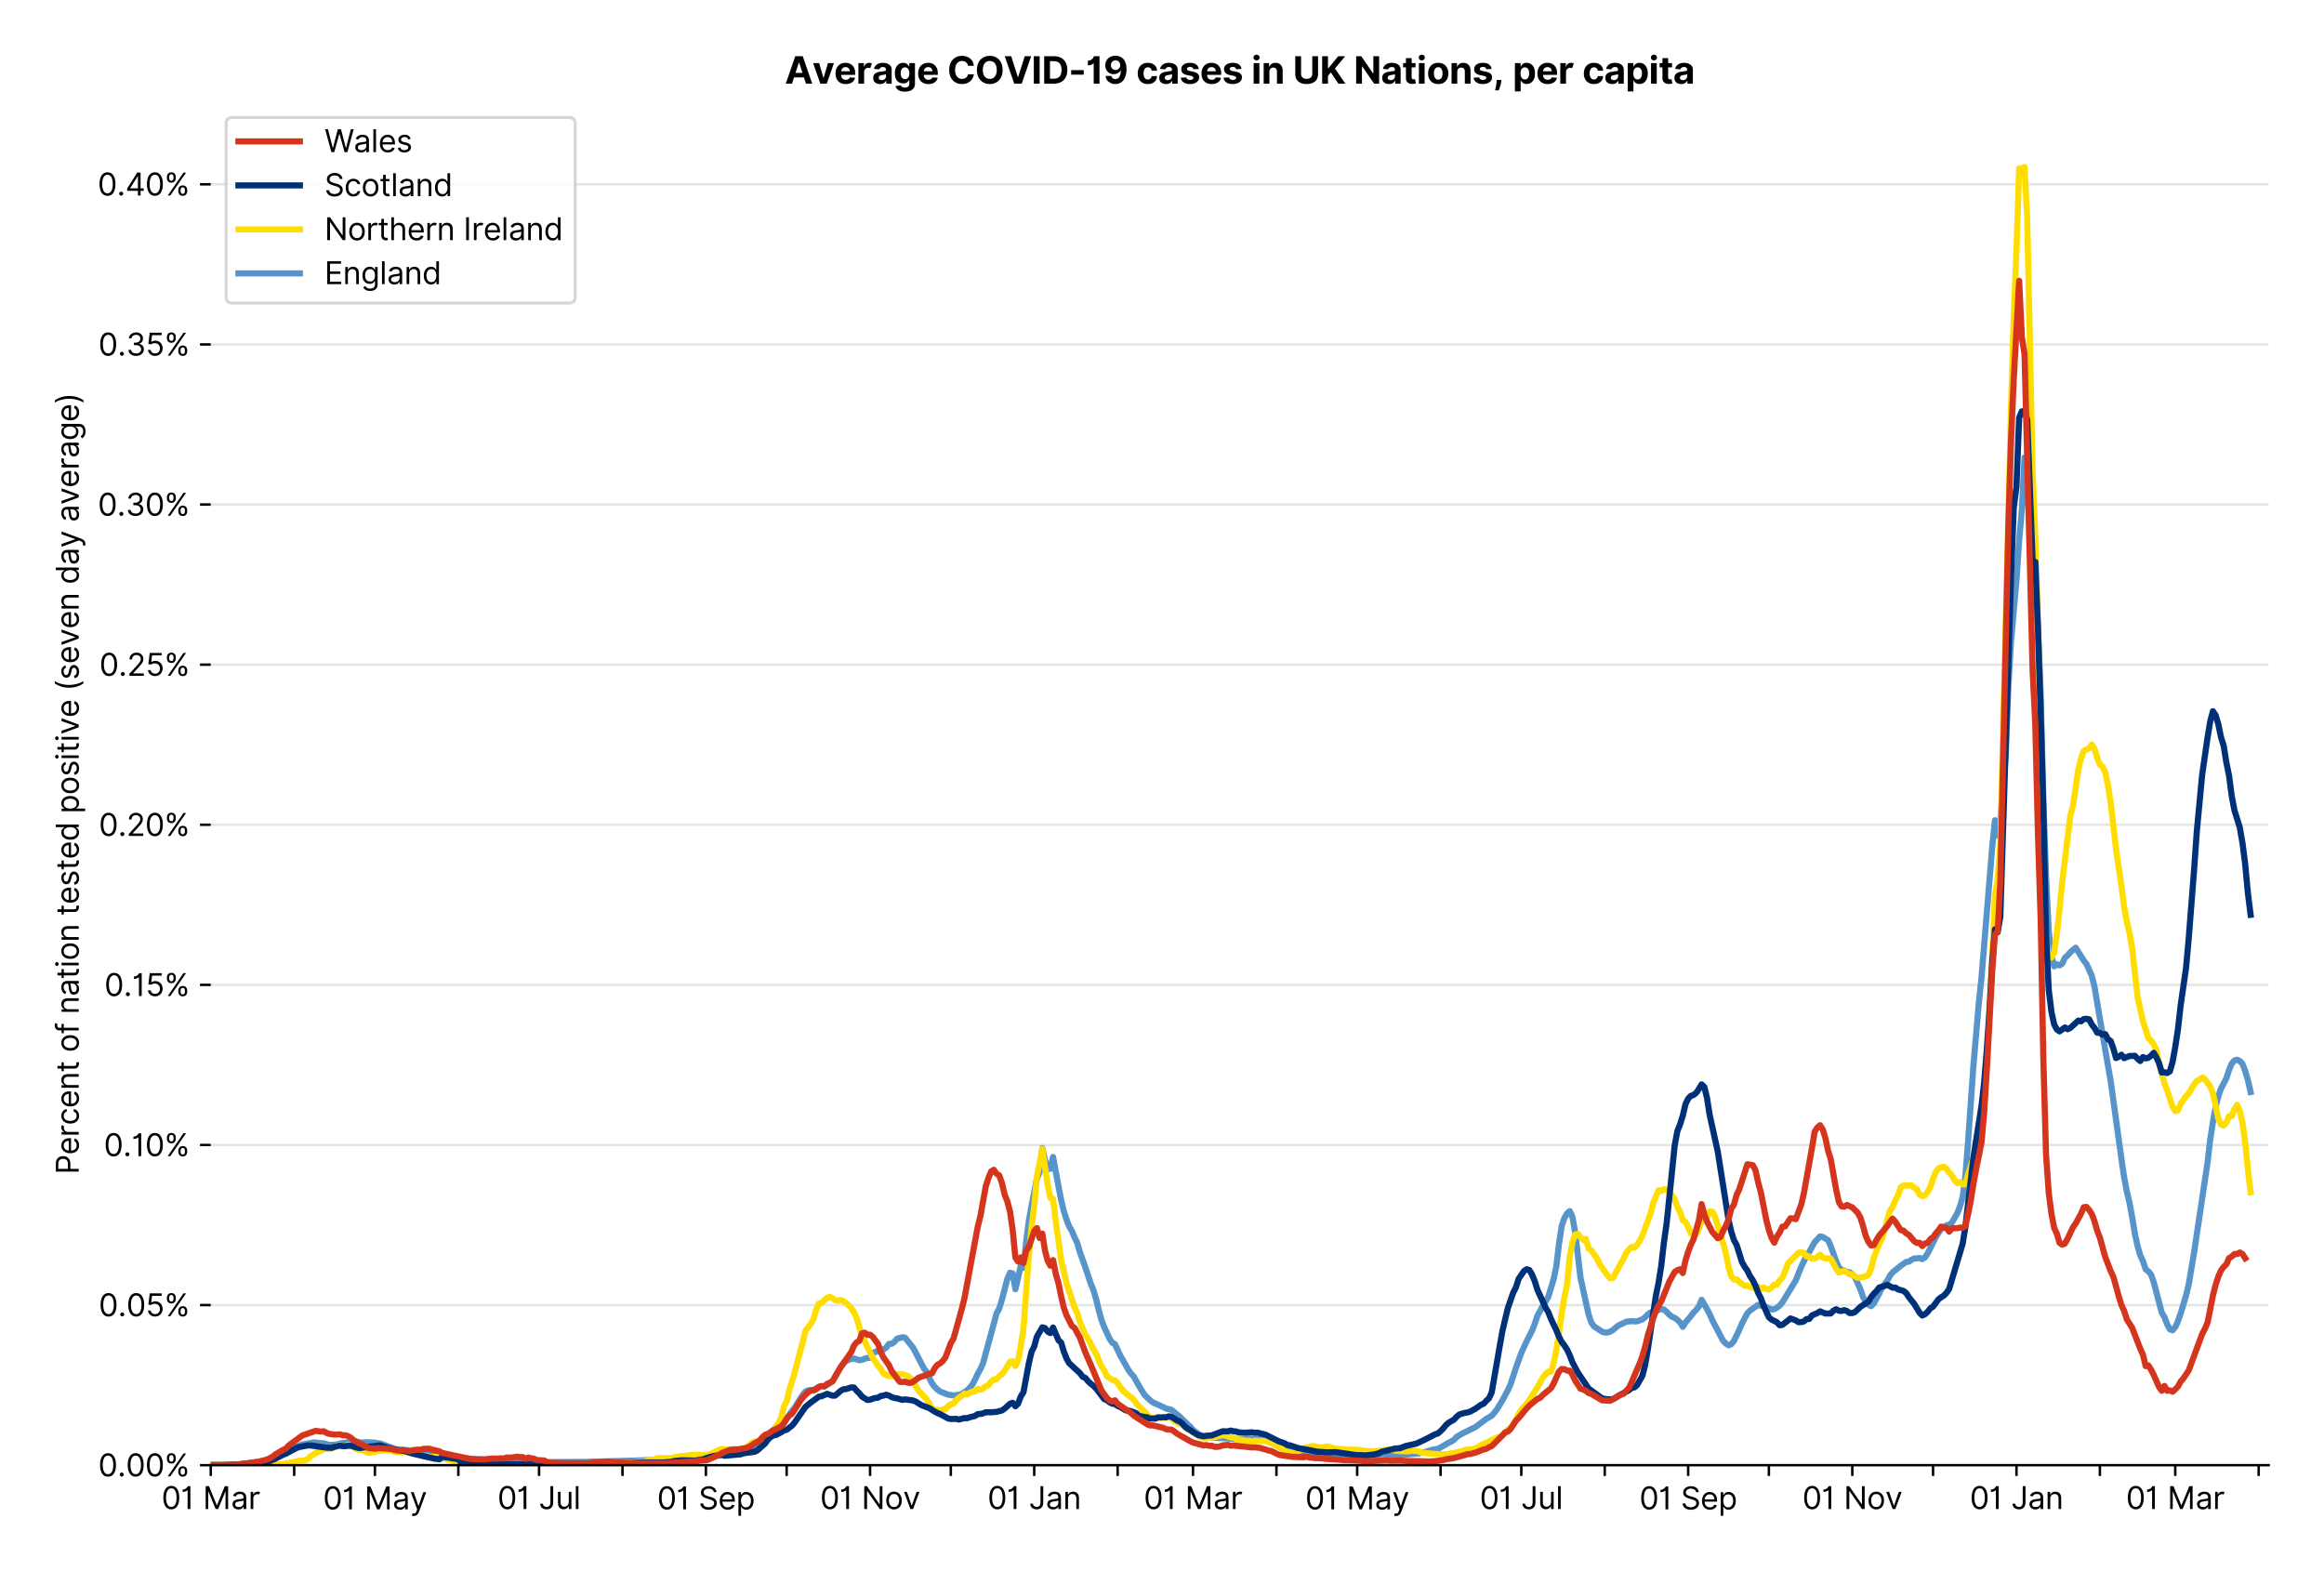 <?xml version="1.0" encoding="utf-8" standalone="no"?>
<!DOCTYPE svg PUBLIC "-//W3C//DTD SVG 1.1//EN"
  "http://www.w3.org/Graphics/SVG/1.1/DTD/svg11.dtd">
<svg xmlns:xlink="http://www.w3.org/1999/xlink" viewBox="0 0 756.175 511.234" xmlns="http://www.w3.org/2000/svg" version="1.1">
 <defs>
  <style type="text/css">*{stroke-linejoin: round; stroke-linecap: butt}</style>
 </defs>
 <g id="figure_1">
  <g id="patch_1">
   <path d="M 0 511.234 
L 756.175 511.234 
L 756.175 0 
L 0 0 
z
" style="fill: #ffffff"/>
  </g>
  <g id="axes_1">
   <g id="patch_2">
    <path d="M 68.575 476.745 
L 738.175 476.745 
L 738.175 33.225 
L 68.575 33.225 
z
" style="fill: #ffffff"/>
   </g>
   <g id="matplotlib.axis_1">
    <g id="xtick_1">
     <g id="line2d_1">
      <defs>
       <path id="mb0cb5016f0" d="M 0 0 
L 0 3.5 
" style="stroke: #000000; stroke-width: 0.8"/>
      </defs>
      <g>
       <use xlink:href="#mb0cb5016f0" x="68.575" y="476.745" style="stroke: #000000; stroke-width: 0.8"/>
      </g>
     </g>
     <g id="text_1">
      <!-- 01 Mar -->
      <g transform="translate(52.538 491.018)scale(0.1 -0.1)">
       <defs>
        <path id="Inter-Regular-30" d="M 2000 -64 
Q 1230 -64 806 561 
Q 382 1186 382 2327 
Q 382 3459 809 4088 
Q 1236 4718 2000 4718 
Q 2764 4718 3191 4088 
Q 3618 3459 3618 2327 
Q 3618 1186 3194 561 
Q 2771 -64 2000 -64 
z
M 2000 436 
Q 2509 436 2791 927 
Q 3073 1418 3073 2327 
Q 3073 3234 2789 3730 
Q 2505 4227 2000 4227 
Q 1496 4227 1211 3730 
Q 927 3234 927 2327 
Q 927 1418 1210 927 
Q 1493 436 2000 436 
z
" transform="scale(0.016)"/>
        <path id="Inter-Regular-31" d="M 1973 4655 
L 1973 0 
L 1409 0 
L 1409 3836 
L 1373 3836 
Q 1341 3773 1209 3692 
Q 1077 3611 868 3551 
Q 659 3491 391 3491 
L 391 3964 
Q 661 3964 859 4061 
Q 1057 4159 1190 4291 
Q 1323 4423 1392 4529 
Q 1461 4636 1473 4655 
L 1973 4655 
z
" transform="scale(0.016)"/>
        <path id="Inter-Regular-20" transform="scale(0.016)"/>
        <path id="Inter-Regular-4d" d="M 564 4655 
L 1236 4655 
L 2818 791 
L 2873 791 
L 4455 4655 
L 5127 4655 
L 5127 0 
L 4600 0 
L 4600 3536 
L 4555 3536 
L 3100 0 
L 2591 0 
L 1136 3536 
L 1091 3536 
L 1091 0 
L 564 0 
L 564 4655 
z
" transform="scale(0.016)"/>
        <path id="Inter-Regular-61" d="M 1518 -82 
Q 1186 -82 916 44 
Q 646 170 486 410 
Q 327 650 327 991 
Q 327 1291 445 1478 
Q 564 1666 761 1773 
Q 959 1880 1199 1933 
Q 1439 1986 1682 2018 
Q 2000 2059 2199 2080 
Q 2398 2102 2490 2154 
Q 2582 2207 2582 2336 
L 2582 2355 
Q 2582 2691 2399 2877 
Q 2216 3064 1846 3064 
Q 1461 3064 1243 2895 
Q 1025 2727 936 2536 
L 427 2718 
Q 564 3036 792 3214 
Q 1021 3393 1292 3464 
Q 1564 3536 1827 3536 
Q 1996 3536 2215 3496 
Q 2434 3457 2640 3334 
Q 2846 3211 2982 2963 
Q 3118 2716 3118 2300 
L 3118 0 
L 2582 0 
L 2582 473 
L 2555 473 
Q 2500 359 2373 229 
Q 2246 100 2034 9 
Q 1823 -82 1518 -82 
z
M 1600 400 
Q 1918 400 2137 525 
Q 2357 650 2469 847 
Q 2582 1045 2582 1264 
L 2582 1755 
Q 2548 1714 2433 1681 
Q 2318 1648 2169 1624 
Q 2021 1600 1881 1583 
Q 1741 1566 1655 1555 
Q 1446 1527 1265 1467 
Q 1084 1407 974 1287 
Q 864 1168 864 964 
Q 864 684 1072 542 
Q 1280 400 1600 400 
z
" transform="scale(0.016)"/>
        <path id="Inter-Regular-72" d="M 491 0 
L 491 3491 
L 1009 3491 
L 1009 2964 
L 1046 2964 
Q 1139 3223 1389 3384 
Q 1639 3545 1955 3545 
Q 2100 3545 2209 3511 
Q 2318 3477 2400 3418 
L 2218 2964 
Q 2161 2993 2085 3010 
Q 2009 3027 1909 3027 
Q 1527 3027 1277 2794 
Q 1027 2561 1027 2209 
L 1027 0 
L 491 0 
z
" transform="scale(0.016)"/>
       </defs>
       <use xlink:href="#Inter-Regular-30"/>
       <use xlink:href="#Inter-Regular-31" x="62.5"/>
       <use xlink:href="#Inter-Regular-20" x="106.676"/>
       <use xlink:href="#Inter-Regular-4d" x="134.801"/>
       <use xlink:href="#Inter-Regular-61" x="225.994"/>
       <use xlink:href="#Inter-Regular-72" x="282.386"/>
      </g>
     </g>
    </g>
    <g id="xtick_2">
     <g id="line2d_2">
      <g>
       <use xlink:href="#mb0cb5016f0" x="95.719" y="476.745" style="stroke: #000000; stroke-width: 0.8"/>
      </g>
     </g>
    </g>
    <g id="xtick_3">
     <g id="line2d_3">
      <g>
       <use xlink:href="#mb0cb5016f0" x="121.988" y="476.745" style="stroke: #000000; stroke-width: 0.8"/>
      </g>
     </g>
     <g id="text_2">
      <!-- 01 May -->
      <g transform="translate(105.084 491.117)scale(0.1 -0.1)">
       <defs>
        <path id="Inter-Regular-79" d="M 818 -1355 
Q 682 -1355 575 -1333 
Q 468 -1311 427 -1291 
L 564 -818 
Q 857 -893 1053 -814 
Q 1250 -736 1391 -345 
L 1509 -18 
L 218 3491 
L 800 3491 
L 1764 709 
L 1800 709 
L 2764 3491 
L 3346 3491 
L 1846 -564 
Q 1550 -1355 818 -1355 
z
" transform="scale(0.016)"/>
       </defs>
       <use xlink:href="#Inter-Regular-30"/>
       <use xlink:href="#Inter-Regular-31" x="62.5"/>
       <use xlink:href="#Inter-Regular-20" x="106.676"/>
       <use xlink:href="#Inter-Regular-4d" x="134.801"/>
       <use xlink:href="#Inter-Regular-61" x="225.994"/>
       <use xlink:href="#Inter-Regular-79" x="282.386"/>
      </g>
     </g>
    </g>
    <g id="xtick_4">
     <g id="line2d_4">
      <g>
       <use xlink:href="#mb0cb5016f0" x="149.132" y="476.745" style="stroke: #000000; stroke-width: 0.8"/>
      </g>
     </g>
    </g>
    <g id="xtick_5">
     <g id="line2d_5">
      <g>
       <use xlink:href="#mb0cb5016f0" x="175.4" y="476.745" style="stroke: #000000; stroke-width: 0.8"/>
      </g>
     </g>
     <g id="text_3">
      <!-- 01 Jul -->
      <g transform="translate(161.856 491.018)scale(0.1 -0.1)">
       <defs>
        <path id="Inter-Regular-4a" d="M 2346 4655 
L 2909 4655 
L 2909 1327 
Q 2909 657 2549 296 
Q 2189 -64 1582 -64 
Q 1200 -64 902 76 
Q 605 216 434 475 
Q 264 734 264 1091 
L 818 1091 
Q 818 795 1034 615 
Q 1250 436 1582 436 
Q 1948 436 2147 664 
Q 2346 893 2346 1327 
L 2346 4655 
z
" transform="scale(0.016)"/>
        <path id="Inter-Regular-75" d="M 2691 1427 
L 2691 3491 
L 3227 3491 
L 3227 0 
L 2691 0 
L 2691 591 
L 2655 591 
Q 2532 325 2273 140 
Q 2014 -45 1618 -45 
Q 1127 -45 809 280 
Q 491 605 491 1273 
L 491 3491 
L 1027 3491 
L 1027 1309 
Q 1027 927 1242 700 
Q 1457 473 1791 473 
Q 1991 473 2199 575 
Q 2407 677 2549 888 
Q 2691 1100 2691 1427 
z
" transform="scale(0.016)"/>
        <path id="Inter-Regular-6c" d="M 1027 4655 
L 1027 0 
L 491 0 
L 491 4655 
L 1027 4655 
z
" transform="scale(0.016)"/>
       </defs>
       <use xlink:href="#Inter-Regular-30"/>
       <use xlink:href="#Inter-Regular-31" x="62.5"/>
       <use xlink:href="#Inter-Regular-20" x="106.676"/>
       <use xlink:href="#Inter-Regular-4a" x="134.801"/>
       <use xlink:href="#Inter-Regular-75" x="189.063"/>
       <use xlink:href="#Inter-Regular-6c" x="247.159"/>
      </g>
     </g>
    </g>
    <g id="xtick_6">
     <g id="line2d_6">
      <g>
       <use xlink:href="#mb0cb5016f0" x="202.544" y="476.745" style="stroke: #000000; stroke-width: 0.8"/>
      </g>
     </g>
    </g>
    <g id="xtick_7">
     <g id="line2d_7">
      <g>
       <use xlink:href="#mb0cb5016f0" x="229.688" y="476.745" style="stroke: #000000; stroke-width: 0.8"/>
      </g>
     </g>
     <g id="text_4">
      <!-- 01 Sep -->
      <g transform="translate(213.801 491.117)scale(0.1 -0.1)">
       <defs>
        <path id="Inter-Regular-53" d="M 3109 3491 
Q 3068 3836 2777 4027 
Q 2486 4218 2064 4218 
Q 1600 4218 1318 3999 
Q 1036 3780 1036 3445 
Q 1036 3195 1189 3042 
Q 1343 2889 1553 2803 
Q 1764 2718 1936 2673 
L 2409 2545 
Q 2591 2498 2815 2414 
Q 3039 2330 3244 2185 
Q 3450 2041 3584 1816 
Q 3718 1591 3718 1264 
Q 3718 886 3521 581 
Q 3325 277 2949 97 
Q 2573 -82 2036 -82 
Q 1286 -82 845 272 
Q 405 627 364 1200 
L 946 1200 
Q 968 936 1124 764 
Q 1280 593 1519 510 
Q 1759 427 2036 427 
Q 2359 427 2616 533 
Q 2873 639 3023 828 
Q 3173 1018 3173 1273 
Q 3173 1505 3043 1650 
Q 2914 1795 2702 1886 
Q 2491 1977 2246 2045 
L 1673 2209 
Q 1127 2366 809 2657 
Q 491 2948 491 3418 
Q 491 3809 703 4101 
Q 916 4393 1276 4555 
Q 1636 4718 2082 4718 
Q 2532 4718 2882 4558 
Q 3232 4398 3437 4120 
Q 3643 3843 3655 3491 
L 3109 3491 
z
" transform="scale(0.016)"/>
        <path id="Inter-Regular-65" d="M 1955 -73 
Q 1450 -73 1085 151 
Q 721 375 524 778 
Q 327 1182 327 1718 
Q 327 2255 524 2665 
Q 721 3075 1074 3305 
Q 1427 3536 1900 3536 
Q 2173 3536 2439 3445 
Q 2705 3355 2923 3151 
Q 3141 2948 3270 2614 
Q 3400 2280 3400 1791 
L 3400 1564 
L 866 1564 
Q 884 1005 1183 707 
Q 1482 409 1955 409 
Q 2271 409 2498 545 
Q 2725 682 2827 955 
L 3346 809 
Q 3223 414 2854 170 
Q 2486 -73 1955 -73 
z
M 866 2027 
L 2855 2027 
Q 2855 2470 2595 2762 
Q 2336 3055 1900 3055 
Q 1593 3055 1368 2911 
Q 1143 2768 1013 2533 
Q 884 2298 866 2027 
z
" transform="scale(0.016)"/>
        <path id="Inter-Regular-70" d="M 491 -1309 
L 491 3491 
L 1009 3491 
L 1009 2936 
L 1073 2936 
Q 1132 3027 1237 3169 
Q 1343 3311 1542 3423 
Q 1741 3536 2082 3536 
Q 2523 3536 2859 3315 
Q 3196 3095 3384 2690 
Q 3573 2286 3573 1736 
Q 3573 1182 3384 776 
Q 3196 370 2861 148 
Q 2527 -73 2091 -73 
Q 1755 -73 1552 39 
Q 1350 152 1241 296 
Q 1132 441 1073 536 
L 1027 536 
L 1027 -1309 
L 491 -1309 
z
M 1018 1745 
Q 1018 1152 1276 780 
Q 1534 409 2018 409 
Q 2355 409 2581 587 
Q 2807 766 2921 1069 
Q 3036 1373 3036 1745 
Q 3036 2114 2923 2410 
Q 2811 2707 2585 2881 
Q 2359 3055 2018 3055 
Q 1527 3055 1272 2693 
Q 1018 2332 1018 1745 
z
" transform="scale(0.016)"/>
       </defs>
       <use xlink:href="#Inter-Regular-30"/>
       <use xlink:href="#Inter-Regular-31" x="62.5"/>
       <use xlink:href="#Inter-Regular-20" x="106.676"/>
       <use xlink:href="#Inter-Regular-53" x="134.801"/>
       <use xlink:href="#Inter-Regular-65" x="198.58"/>
       <use xlink:href="#Inter-Regular-70" x="256.818"/>
      </g>
     </g>
    </g>
    <g id="xtick_8">
     <g id="line2d_8">
      <g>
       <use xlink:href="#mb0cb5016f0" x="255.957" y="476.745" style="stroke: #000000; stroke-width: 0.8"/>
      </g>
     </g>
    </g>
    <g id="xtick_9">
     <g id="line2d_9">
      <g>
       <use xlink:href="#mb0cb5016f0" x="283.101" y="476.745" style="stroke: #000000; stroke-width: 0.8"/>
      </g>
     </g>
     <g id="text_5">
      <!-- 01 Nov -->
      <g transform="translate(266.83 491.018)scale(0.1 -0.1)">
       <defs>
        <path id="Inter-Regular-4e" d="M 4255 4655 
L 4255 0 
L 3709 0 
L 1173 3655 
L 1127 3655 
L 1127 0 
L 564 0 
L 564 4655 
L 1109 4655 
L 3655 991 
L 3700 991 
L 3700 4655 
L 4255 4655 
z
" transform="scale(0.016)"/>
        <path id="Inter-Regular-6f" d="M 1909 -73 
Q 1436 -73 1080 152 
Q 725 377 526 781 
Q 327 1186 327 1727 
Q 327 2273 526 2679 
Q 725 3086 1080 3311 
Q 1436 3536 1909 3536 
Q 2382 3536 2737 3311 
Q 3093 3086 3292 2679 
Q 3491 2273 3491 1727 
Q 3491 1186 3292 781 
Q 3093 377 2737 152 
Q 2382 -73 1909 -73 
z
M 1909 409 
Q 2268 409 2500 593 
Q 2732 777 2843 1077 
Q 2955 1377 2955 1727 
Q 2955 2077 2843 2379 
Q 2732 2682 2500 2868 
Q 2268 3055 1909 3055 
Q 1550 3055 1318 2868 
Q 1086 2682 975 2379 
Q 864 2077 864 1727 
Q 864 1377 975 1077 
Q 1086 777 1318 593 
Q 1550 409 1909 409 
z
" transform="scale(0.016)"/>
        <path id="Inter-Regular-76" d="M 3346 3491 
L 2055 0 
L 1509 0 
L 218 3491 
L 800 3491 
L 1764 709 
L 1800 709 
L 2764 3491 
L 3346 3491 
z
" transform="scale(0.016)"/>
       </defs>
       <use xlink:href="#Inter-Regular-30"/>
       <use xlink:href="#Inter-Regular-31" x="62.5"/>
       <use xlink:href="#Inter-Regular-20" x="106.676"/>
       <use xlink:href="#Inter-Regular-4e" x="134.801"/>
       <use xlink:href="#Inter-Regular-6f" x="210.085"/>
       <use xlink:href="#Inter-Regular-76" x="269.744"/>
      </g>
     </g>
    </g>
    <g id="xtick_10">
     <g id="line2d_10">
      <g>
       <use xlink:href="#mb0cb5016f0" x="309.369" y="476.745" style="stroke: #000000; stroke-width: 0.8"/>
      </g>
     </g>
    </g>
    <g id="xtick_11">
     <g id="line2d_11">
      <g>
       <use xlink:href="#mb0cb5016f0" x="336.513" y="476.745" style="stroke: #000000; stroke-width: 0.8"/>
      </g>
     </g>
     <g id="text_6">
      <!-- 01 Jan -->
      <g transform="translate(321.314 491.018)scale(0.1 -0.1)">
       <defs>
        <path id="Inter-Regular-6e" d="M 1027 2100 
L 1027 0 
L 491 0 
L 491 3491 
L 1009 3491 
L 1009 2945 
L 1055 2945 
Q 1177 3211 1427 3373 
Q 1677 3536 2073 3536 
Q 2602 3536 2928 3211 
Q 3255 2886 3255 2218 
L 3255 0 
L 2718 0 
L 2718 2182 
Q 2718 2593 2504 2824 
Q 2291 3055 1918 3055 
Q 1534 3055 1280 2806 
Q 1027 2557 1027 2100 
z
" transform="scale(0.016)"/>
       </defs>
       <use xlink:href="#Inter-Regular-30"/>
       <use xlink:href="#Inter-Regular-31" x="62.5"/>
       <use xlink:href="#Inter-Regular-20" x="106.676"/>
       <use xlink:href="#Inter-Regular-4a" x="134.801"/>
       <use xlink:href="#Inter-Regular-61" x="189.063"/>
       <use xlink:href="#Inter-Regular-6e" x="245.455"/>
      </g>
     </g>
    </g>
    <g id="xtick_12">
     <g id="line2d_12">
      <g>
       <use xlink:href="#mb0cb5016f0" x="363.657" y="476.745" style="stroke: #000000; stroke-width: 0.8"/>
      </g>
     </g>
    </g>
    <g id="xtick_13">
     <g id="line2d_13">
      <g>
       <use xlink:href="#mb0cb5016f0" x="388.175" y="476.745" style="stroke: #000000; stroke-width: 0.8"/>
      </g>
     </g>
     <g id="text_7">
      <!-- 01 Mar -->
      <g transform="translate(372.138 491.018)scale(0.1 -0.1)">
       <use xlink:href="#Inter-Regular-30"/>
       <use xlink:href="#Inter-Regular-31" x="62.5"/>
       <use xlink:href="#Inter-Regular-20" x="106.676"/>
       <use xlink:href="#Inter-Regular-4d" x="134.801"/>
       <use xlink:href="#Inter-Regular-61" x="225.994"/>
       <use xlink:href="#Inter-Regular-72" x="282.386"/>
      </g>
     </g>
    </g>
    <g id="xtick_14">
     <g id="line2d_14">
      <g>
       <use xlink:href="#mb0cb5016f0" x="415.319" y="476.745" style="stroke: #000000; stroke-width: 0.8"/>
      </g>
     </g>
    </g>
    <g id="xtick_15">
     <g id="line2d_15">
      <g>
       <use xlink:href="#mb0cb5016f0" x="441.587" y="476.745" style="stroke: #000000; stroke-width: 0.8"/>
      </g>
     </g>
     <g id="text_8">
      <!-- 01 May -->
      <g transform="translate(424.684 491.117)scale(0.1 -0.1)">
       <use xlink:href="#Inter-Regular-30"/>
       <use xlink:href="#Inter-Regular-31" x="62.5"/>
       <use xlink:href="#Inter-Regular-20" x="106.676"/>
       <use xlink:href="#Inter-Regular-4d" x="134.801"/>
       <use xlink:href="#Inter-Regular-61" x="225.994"/>
       <use xlink:href="#Inter-Regular-79" x="282.386"/>
      </g>
     </g>
    </g>
    <g id="xtick_16">
     <g id="line2d_16">
      <g>
       <use xlink:href="#mb0cb5016f0" x="468.731" y="476.745" style="stroke: #000000; stroke-width: 0.8"/>
      </g>
     </g>
    </g>
    <g id="xtick_17">
     <g id="line2d_17">
      <g>
       <use xlink:href="#mb0cb5016f0" x="495" y="476.745" style="stroke: #000000; stroke-width: 0.8"/>
      </g>
     </g>
     <g id="text_9">
      <!-- 01 Jul -->
      <g transform="translate(481.456 491.018)scale(0.1 -0.1)">
       <use xlink:href="#Inter-Regular-30"/>
       <use xlink:href="#Inter-Regular-31" x="62.5"/>
       <use xlink:href="#Inter-Regular-20" x="106.676"/>
       <use xlink:href="#Inter-Regular-4a" x="134.801"/>
       <use xlink:href="#Inter-Regular-75" x="189.063"/>
       <use xlink:href="#Inter-Regular-6c" x="247.159"/>
      </g>
     </g>
    </g>
    <g id="xtick_18">
     <g id="line2d_18">
      <g>
       <use xlink:href="#mb0cb5016f0" x="522.144" y="476.745" style="stroke: #000000; stroke-width: 0.8"/>
      </g>
     </g>
    </g>
    <g id="xtick_19">
     <g id="line2d_19">
      <g>
       <use xlink:href="#mb0cb5016f0" x="549.288" y="476.745" style="stroke: #000000; stroke-width: 0.8"/>
      </g>
     </g>
     <g id="text_10">
      <!-- 01 Sep -->
      <g transform="translate(533.4 491.117)scale(0.1 -0.1)">
       <use xlink:href="#Inter-Regular-30"/>
       <use xlink:href="#Inter-Regular-31" x="62.5"/>
       <use xlink:href="#Inter-Regular-20" x="106.676"/>
       <use xlink:href="#Inter-Regular-53" x="134.801"/>
       <use xlink:href="#Inter-Regular-65" x="198.58"/>
       <use xlink:href="#Inter-Regular-70" x="256.818"/>
      </g>
     </g>
    </g>
    <g id="xtick_20">
     <g id="line2d_20">
      <g>
       <use xlink:href="#mb0cb5016f0" x="575.556" y="476.745" style="stroke: #000000; stroke-width: 0.8"/>
      </g>
     </g>
    </g>
    <g id="xtick_21">
     <g id="line2d_21">
      <g>
       <use xlink:href="#mb0cb5016f0" x="602.7" y="476.745" style="stroke: #000000; stroke-width: 0.8"/>
      </g>
     </g>
     <g id="text_11">
      <!-- 01 Nov -->
      <g transform="translate(586.429 491.018)scale(0.1 -0.1)">
       <use xlink:href="#Inter-Regular-30"/>
       <use xlink:href="#Inter-Regular-31" x="62.5"/>
       <use xlink:href="#Inter-Regular-20" x="106.676"/>
       <use xlink:href="#Inter-Regular-4e" x="134.801"/>
       <use xlink:href="#Inter-Regular-6f" x="210.085"/>
       <use xlink:href="#Inter-Regular-76" x="269.744"/>
      </g>
     </g>
    </g>
    <g id="xtick_22">
     <g id="line2d_22">
      <g>
       <use xlink:href="#mb0cb5016f0" x="628.969" y="476.745" style="stroke: #000000; stroke-width: 0.8"/>
      </g>
     </g>
    </g>
    <g id="xtick_23">
     <g id="line2d_23">
      <g>
       <use xlink:href="#mb0cb5016f0" x="656.113" y="476.745" style="stroke: #000000; stroke-width: 0.8"/>
      </g>
     </g>
     <g id="text_12">
      <!-- 01 Jan -->
      <g transform="translate(640.914 491.018)scale(0.1 -0.1)">
       <use xlink:href="#Inter-Regular-30"/>
       <use xlink:href="#Inter-Regular-31" x="62.5"/>
       <use xlink:href="#Inter-Regular-20" x="106.676"/>
       <use xlink:href="#Inter-Regular-4a" x="134.801"/>
       <use xlink:href="#Inter-Regular-61" x="189.063"/>
       <use xlink:href="#Inter-Regular-6e" x="245.455"/>
      </g>
     </g>
    </g>
    <g id="xtick_24">
     <g id="line2d_24">
      <g>
       <use xlink:href="#mb0cb5016f0" x="683.257" y="476.745" style="stroke: #000000; stroke-width: 0.8"/>
      </g>
     </g>
    </g>
    <g id="xtick_25">
     <g id="line2d_25">
      <g>
       <use xlink:href="#mb0cb5016f0" x="707.774" y="476.745" style="stroke: #000000; stroke-width: 0.8"/>
      </g>
     </g>
     <g id="text_13">
      <!-- 01 Mar -->
      <g transform="translate(691.738 491.018)scale(0.1 -0.1)">
       <use xlink:href="#Inter-Regular-30"/>
       <use xlink:href="#Inter-Regular-31" x="62.5"/>
       <use xlink:href="#Inter-Regular-20" x="106.676"/>
       <use xlink:href="#Inter-Regular-4d" x="134.801"/>
       <use xlink:href="#Inter-Regular-61" x="225.994"/>
       <use xlink:href="#Inter-Regular-72" x="282.386"/>
      </g>
     </g>
    </g>
    <g id="xtick_26">
     <g id="line2d_26">
      <g>
       <use xlink:href="#mb0cb5016f0" x="734.918" y="476.745" style="stroke: #000000; stroke-width: 0.8"/>
      </g>
     </g>
    </g>
   </g>
   <g id="matplotlib.axis_2">
    <g id="ytick_1">
     <g id="line2d_27">
      <path d="M 68.575 476.745 
L 738.175 476.745 
" clip-path="url(#p970fd1376a)" style="fill: none; stroke: #e5e5e5; stroke-width: 0.8; stroke-linecap: square"/>
     </g>
     <g id="line2d_28">
      <defs>
       <path id="mb91032c1f7" d="M 0 0 
L -3.5 0 
" style="stroke: #000000; stroke-width: 0.8"/>
      </defs>
      <g>
       <use xlink:href="#mb91032c1f7" x="68.575" y="476.745" style="stroke: #000000; stroke-width: 0.8"/>
      </g>
     </g>
     <g id="text_14">
      <!-- 0.00% -->
      <g transform="translate(31.944 480.382)scale(0.1 -0.1)">
       <defs>
        <path id="Inter-Regular-2e" d="M 882 -36 
Q 714 -36 593 84 
Q 473 205 473 373 
Q 473 541 593 661 
Q 714 782 882 782 
Q 1050 782 1170 661 
Q 1291 541 1291 373 
Q 1291 205 1170 84 
Q 1050 -36 882 -36 
z
" transform="scale(0.016)"/>
        <path id="Inter-Regular-25" d="M 2855 873 
L 2855 1118 
Q 2855 1373 2960 1585 
Q 3066 1798 3269 1926 
Q 3473 2055 3764 2055 
Q 4059 2055 4259 1926 
Q 4459 1798 4561 1585 
Q 4664 1373 4664 1118 
L 4664 873 
Q 4664 618 4560 405 
Q 4457 193 4256 64 
Q 4055 -64 3764 -64 
Q 3468 -64 3266 64 
Q 3064 193 2959 405 
Q 2855 618 2855 873 
z
M 536 3536 
L 536 3782 
Q 536 4036 642 4248 
Q 748 4461 951 4589 
Q 1155 4718 1446 4718 
Q 1741 4718 1941 4589 
Q 2141 4461 2243 4248 
Q 2346 4036 2346 3782 
L 2346 3536 
Q 2346 3282 2242 3069 
Q 2139 2857 1937 2728 
Q 1736 2600 1446 2600 
Q 1150 2600 948 2728 
Q 746 2857 641 3069 
Q 536 3282 536 3536 
z
M 709 0 
L 3909 4655 
L 4427 4655 
L 1227 0 
L 709 0 
z
M 3318 1118 
L 3318 873 
Q 3318 661 3418 494 
Q 3518 327 3764 327 
Q 4002 327 4101 494 
Q 4200 661 4200 873 
L 4200 1118 
Q 4200 1330 4104 1497 
Q 4009 1664 3764 1664 
Q 3525 1664 3421 1497 
Q 3318 1330 3318 1118 
z
M 1000 3782 
L 1000 3536 
Q 1000 3325 1100 3158 
Q 1200 2991 1446 2991 
Q 1684 2991 1783 3158 
Q 1882 3325 1882 3536 
L 1882 3782 
Q 1882 3993 1786 4160 
Q 1691 4327 1446 4327 
Q 1207 4327 1103 4160 
Q 1000 3993 1000 3782 
z
" transform="scale(0.016)"/>
       </defs>
       <use xlink:href="#Inter-Regular-30"/>
       <use xlink:href="#Inter-Regular-2e" x="62.5"/>
       <use xlink:href="#Inter-Regular-30" x="90.057"/>
       <use xlink:href="#Inter-Regular-30" x="152.557"/>
       <use xlink:href="#Inter-Regular-25" x="215.057"/>
      </g>
     </g>
    </g>
    <g id="ytick_2">
     <g id="line2d_29">
      <path d="M 68.575 424.649 
L 738.175 424.649 
" clip-path="url(#p970fd1376a)" style="fill: none; stroke: #e5e5e5; stroke-width: 0.8; stroke-linecap: square"/>
     </g>
     <g id="line2d_30">
      <g>
       <use xlink:href="#mb91032c1f7" x="68.575" y="424.649" style="stroke: #000000; stroke-width: 0.8"/>
      </g>
     </g>
     <g id="text_15">
      <!-- 0.05% -->
      <g transform="translate(32.114 428.285)scale(0.1 -0.1)">
       <defs>
        <path id="Inter-Regular-35" d="M 1936 -64 
Q 1536 -64 1216 95 
Q 896 255 702 532 
Q 509 809 491 1164 
L 1036 1164 
Q 1068 848 1324 642 
Q 1580 436 1936 436 
Q 2223 436 2447 570 
Q 2671 705 2799 940 
Q 2927 1175 2927 1473 
Q 2927 1777 2794 2017 
Q 2661 2257 2429 2395 
Q 2198 2534 1900 2536 
Q 1686 2539 1461 2472 
Q 1236 2405 1091 2300 
L 564 2364 
L 846 4655 
L 3264 4655 
L 3264 4155 
L 1318 4155 
L 1155 2782 
L 1182 2782 
Q 1325 2895 1541 2970 
Q 1757 3045 1991 3045 
Q 2418 3045 2753 2842 
Q 3089 2639 3281 2286 
Q 3473 1934 3473 1482 
Q 3473 1036 3274 687 
Q 3075 339 2727 137 
Q 2380 -64 1936 -64 
z
" transform="scale(0.016)"/>
       </defs>
       <use xlink:href="#Inter-Regular-30"/>
       <use xlink:href="#Inter-Regular-2e" x="62.5"/>
       <use xlink:href="#Inter-Regular-30" x="90.057"/>
       <use xlink:href="#Inter-Regular-35" x="152.557"/>
       <use xlink:href="#Inter-Regular-25" x="213.352"/>
      </g>
     </g>
    </g>
    <g id="ytick_3">
     <g id="line2d_31">
      <path d="M 68.575 372.552 
L 738.175 372.552 
" clip-path="url(#p970fd1376a)" style="fill: none; stroke: #e5e5e5; stroke-width: 0.8; stroke-linecap: square"/>
     </g>
     <g id="line2d_32">
      <g>
       <use xlink:href="#mb91032c1f7" x="68.575" y="372.552" style="stroke: #000000; stroke-width: 0.8"/>
      </g>
     </g>
     <g id="text_16">
      <!-- 0.10% -->
      <g transform="translate(33.777 376.189)scale(0.1 -0.1)">
       <use xlink:href="#Inter-Regular-30"/>
       <use xlink:href="#Inter-Regular-2e" x="62.5"/>
       <use xlink:href="#Inter-Regular-31" x="90.057"/>
       <use xlink:href="#Inter-Regular-30" x="134.233"/>
       <use xlink:href="#Inter-Regular-25" x="196.733"/>
      </g>
     </g>
    </g>
    <g id="ytick_4">
     <g id="line2d_33">
      <path d="M 68.575 320.456 
L 738.175 320.456 
" clip-path="url(#p970fd1376a)" style="fill: none; stroke: #e5e5e5; stroke-width: 0.8; stroke-linecap: square"/>
     </g>
     <g id="line2d_34">
      <g>
       <use xlink:href="#mb91032c1f7" x="68.575" y="320.456" style="stroke: #000000; stroke-width: 0.8"/>
      </g>
     </g>
     <g id="text_17">
      <!-- 0.15% -->
      <g transform="translate(33.947 324.092)scale(0.1 -0.1)">
       <use xlink:href="#Inter-Regular-30"/>
       <use xlink:href="#Inter-Regular-2e" x="62.5"/>
       <use xlink:href="#Inter-Regular-31" x="90.057"/>
       <use xlink:href="#Inter-Regular-35" x="134.233"/>
       <use xlink:href="#Inter-Regular-25" x="195.028"/>
      </g>
     </g>
    </g>
    <g id="ytick_5">
     <g id="line2d_35">
      <path d="M 68.575 268.359 
L 738.175 268.359 
" clip-path="url(#p970fd1376a)" style="fill: none; stroke: #e5e5e5; stroke-width: 0.8; stroke-linecap: square"/>
     </g>
     <g id="line2d_36">
      <g>
       <use xlink:href="#mb91032c1f7" x="68.575" y="268.359" style="stroke: #000000; stroke-width: 0.8"/>
      </g>
     </g>
     <g id="text_18">
      <!-- 0.20% -->
      <g transform="translate(32.142 271.996)scale(0.1 -0.1)">
       <defs>
        <path id="Inter-Regular-32" d="M 482 0 
L 482 409 
L 2018 2091 
Q 2289 2386 2464 2605 
Q 2639 2825 2724 3019 
Q 2809 3214 2809 3427 
Q 2809 3795 2553 4011 
Q 2298 4227 1918 4227 
Q 1514 4227 1275 3985 
Q 1036 3743 1036 3345 
L 500 3345 
Q 500 3755 688 4064 
Q 877 4373 1203 4545 
Q 1530 4718 1936 4718 
Q 2346 4718 2661 4545 
Q 2977 4373 3156 4079 
Q 3336 3786 3336 3427 
Q 3336 3170 3244 2926 
Q 3152 2682 2926 2383 
Q 2700 2084 2300 1655 
L 1255 536 
L 1255 500 
L 3418 500 
L 3418 0 
L 482 0 
z
" transform="scale(0.016)"/>
       </defs>
       <use xlink:href="#Inter-Regular-30"/>
       <use xlink:href="#Inter-Regular-2e" x="62.5"/>
       <use xlink:href="#Inter-Regular-32" x="90.057"/>
       <use xlink:href="#Inter-Regular-30" x="150.568"/>
       <use xlink:href="#Inter-Regular-25" x="213.068"/>
      </g>
     </g>
    </g>
    <g id="ytick_6">
     <g id="line2d_37">
      <path d="M 68.575 216.263 
L 738.175 216.263 
" clip-path="url(#p970fd1376a)" style="fill: none; stroke: #e5e5e5; stroke-width: 0.8; stroke-linecap: square"/>
     </g>
     <g id="line2d_38">
      <g>
       <use xlink:href="#mb91032c1f7" x="68.575" y="216.263" style="stroke: #000000; stroke-width: 0.8"/>
      </g>
     </g>
     <g id="text_19">
      <!-- 0.25% -->
      <g transform="translate(32.312 219.899)scale(0.1 -0.1)">
       <use xlink:href="#Inter-Regular-30"/>
       <use xlink:href="#Inter-Regular-2e" x="62.5"/>
       <use xlink:href="#Inter-Regular-32" x="90.057"/>
       <use xlink:href="#Inter-Regular-35" x="150.568"/>
       <use xlink:href="#Inter-Regular-25" x="211.364"/>
      </g>
     </g>
    </g>
    <g id="ytick_7">
     <g id="line2d_39">
      <path d="M 68.575 164.166 
L 738.175 164.166 
" clip-path="url(#p970fd1376a)" style="fill: none; stroke: #e5e5e5; stroke-width: 0.8; stroke-linecap: square"/>
     </g>
     <g id="line2d_40">
      <g>
       <use xlink:href="#mb91032c1f7" x="68.575" y="164.166" style="stroke: #000000; stroke-width: 0.8"/>
      </g>
     </g>
     <g id="text_20">
      <!-- 0.30% -->
      <g transform="translate(31.83 167.803)scale(0.1 -0.1)">
       <defs>
        <path id="Inter-Regular-33" d="M 2055 -64 
Q 1605 -64 1253 90 
Q 902 245 696 521 
Q 491 798 473 1164 
L 1046 1164 
Q 1071 827 1356 631 
Q 1641 436 2046 436 
Q 2493 436 2783 664 
Q 3073 893 3073 1264 
Q 3073 1650 2787 1893 
Q 2502 2136 1973 2136 
L 1600 2136 
L 1600 2636 
L 1973 2636 
Q 2386 2636 2647 2856 
Q 2909 3077 2909 3445 
Q 2909 3798 2679 4012 
Q 2450 4227 2064 4227 
Q 1823 4227 1610 4139 
Q 1398 4052 1264 3887 
Q 1130 3723 1118 3491 
L 573 3491 
Q 586 3857 793 4133 
Q 1000 4409 1335 4563 
Q 1671 4718 2073 4718 
Q 2505 4718 2814 4544 
Q 3123 4370 3289 4086 
Q 3455 3802 3455 3473 
Q 3455 3080 3249 2802 
Q 3043 2525 2691 2418 
L 2691 2382 
Q 3132 2309 3379 2008 
Q 3627 1707 3627 1264 
Q 3627 884 3421 583 
Q 3216 282 2861 109 
Q 2507 -64 2055 -64 
z
" transform="scale(0.016)"/>
       </defs>
       <use xlink:href="#Inter-Regular-30"/>
       <use xlink:href="#Inter-Regular-2e" x="62.5"/>
       <use xlink:href="#Inter-Regular-33" x="90.057"/>
       <use xlink:href="#Inter-Regular-30" x="153.693"/>
       <use xlink:href="#Inter-Regular-25" x="216.193"/>
      </g>
     </g>
    </g>
    <g id="ytick_8">
     <g id="line2d_41">
      <path d="M 68.575 112.07 
L 738.175 112.07 
" clip-path="url(#p970fd1376a)" style="fill: none; stroke: #e5e5e5; stroke-width: 0.8; stroke-linecap: square"/>
     </g>
     <g id="line2d_42">
      <g>
       <use xlink:href="#mb91032c1f7" x="68.575" y="112.07" style="stroke: #000000; stroke-width: 0.8"/>
      </g>
     </g>
     <g id="text_21">
      <!-- 0.35% -->
      <g transform="translate(32 115.706)scale(0.1 -0.1)">
       <use xlink:href="#Inter-Regular-30"/>
       <use xlink:href="#Inter-Regular-2e" x="62.5"/>
       <use xlink:href="#Inter-Regular-33" x="90.057"/>
       <use xlink:href="#Inter-Regular-35" x="153.693"/>
       <use xlink:href="#Inter-Regular-25" x="214.489"/>
      </g>
     </g>
    </g>
    <g id="ytick_9">
     <g id="line2d_43">
      <path d="M 68.575 59.973 
L 738.175 59.973 
" clip-path="url(#p970fd1376a)" style="fill: none; stroke: #e5e5e5; stroke-width: 0.8; stroke-linecap: square"/>
     </g>
     <g id="line2d_44">
      <g>
       <use xlink:href="#mb91032c1f7" x="68.575" y="59.973" style="stroke: #000000; stroke-width: 0.8"/>
      </g>
     </g>
     <g id="text_22">
      <!-- 0.40% -->
      <g transform="translate(31.773 63.61)scale(0.1 -0.1)">
       <defs>
        <path id="Inter-Regular-34" d="M 373 955 
L 373 1418 
L 2418 4655 
L 3100 4655 
L 3100 1455 
L 3736 1455 
L 3736 955 
L 3100 955 
L 3100 0 
L 2564 0 
L 2564 955 
L 373 955 
z
M 2564 1455 
L 2564 3936 
L 2527 3936 
L 982 1491 
L 982 1455 
L 2564 1455 
z
" transform="scale(0.016)"/>
       </defs>
       <use xlink:href="#Inter-Regular-30"/>
       <use xlink:href="#Inter-Regular-2e" x="62.5"/>
       <use xlink:href="#Inter-Regular-34" x="90.057"/>
       <use xlink:href="#Inter-Regular-30" x="154.261"/>
       <use xlink:href="#Inter-Regular-25" x="216.761"/>
      </g>
     </g>
    </g>
    <g id="text_23">
     <!-- Percent of nation tested positive (seven day average) -->
     <g transform="translate(25.614 382.124)rotate(-90)scale(0.1 -0.1)">
      <defs>
       <path id="Inter-Regular-50" d="M 564 0 
L 564 4655 
L 2136 4655 
Q 2684 4655 3033 4458 
Q 3382 4261 3550 3927 
Q 3718 3593 3718 3182 
Q 3718 2770 3551 2434 
Q 3384 2098 3036 1899 
Q 2689 1700 2146 1700 
L 1127 1700 
L 1127 0 
L 564 0 
z
M 1127 2200 
L 2127 2200 
Q 2689 2200 2926 2482 
Q 3164 2764 3164 3182 
Q 3164 3602 2925 3878 
Q 2686 4155 2118 4155 
L 1127 4155 
L 1127 2200 
z
" transform="scale(0.016)"/>
       <path id="Inter-Regular-63" d="M 1909 -73 
Q 1418 -73 1063 159 
Q 709 391 518 798 
Q 327 1205 327 1727 
Q 327 2259 524 2667 
Q 721 3075 1074 3305 
Q 1427 3536 1900 3536 
Q 2268 3536 2563 3400 
Q 2859 3264 3047 3018 
Q 3236 2773 3282 2445 
L 2746 2445 
Q 2684 2684 2474 2869 
Q 2264 3055 1909 3055 
Q 1439 3055 1151 2697 
Q 864 2339 864 1745 
Q 864 1139 1148 774 
Q 1432 409 1909 409 
Q 2223 409 2447 570 
Q 2671 732 2746 1018 
L 3282 1018 
Q 3236 709 3058 462 
Q 2880 216 2588 71 
Q 2296 -73 1909 -73 
z
" transform="scale(0.016)"/>
       <path id="Inter-Regular-74" d="M 2009 3491 
L 2009 3036 
L 1264 3036 
L 1264 1000 
Q 1264 773 1331 660 
Q 1398 548 1503 510 
Q 1609 473 1727 473 
Q 1816 473 1873 483 
Q 1930 493 1964 500 
L 2073 18 
Q 2018 -2 1920 -23 
Q 1823 -45 1673 -45 
Q 1446 -45 1228 52 
Q 1011 150 869 350 
Q 727 550 727 855 
L 727 3036 
L 200 3036 
L 200 3491 
L 727 3491 
L 727 4327 
L 1264 4327 
L 1264 3491 
L 2009 3491 
z
" transform="scale(0.016)"/>
       <path id="Inter-Regular-66" d="M 2046 3491 
L 2046 3036 
L 1264 3036 
L 1264 0 
L 727 0 
L 727 3036 
L 164 3036 
L 164 3491 
L 727 3491 
L 727 3973 
Q 727 4273 868 4473 
Q 1009 4673 1234 4773 
Q 1459 4873 1709 4873 
Q 1907 4873 2032 4841 
Q 2157 4809 2218 4782 
L 2064 4318 
Q 2023 4332 1951 4352 
Q 1880 4373 1764 4373 
Q 1498 4373 1381 4239 
Q 1264 4105 1264 3845 
L 1264 3491 
L 2046 3491 
z
" transform="scale(0.016)"/>
       <path id="Inter-Regular-69" d="M 491 0 
L 491 3491 
L 1027 3491 
L 1027 0 
L 491 0 
z
M 764 4073 
Q 607 4073 494 4179 
Q 382 4286 382 4436 
Q 382 4586 494 4693 
Q 607 4800 764 4800 
Q 921 4800 1033 4693 
Q 1146 4586 1146 4436 
Q 1146 4286 1033 4179 
Q 921 4073 764 4073 
z
" transform="scale(0.016)"/>
       <path id="Inter-Regular-73" d="M 2964 2709 
L 2482 2573 
Q 2411 2755 2245 2914 
Q 2080 3073 1727 3073 
Q 1407 3073 1194 2926 
Q 982 2780 982 2555 
Q 982 2355 1127 2239 
Q 1273 2123 1582 2045 
L 2100 1918 
Q 3027 1691 3027 973 
Q 3027 673 2855 436 
Q 2684 200 2377 63 
Q 2071 -73 1664 -73 
Q 1130 -73 780 159 
Q 430 391 336 836 
L 846 964 
Q 989 400 1655 400 
Q 2030 400 2251 560 
Q 2473 720 2473 945 
Q 2473 1316 1955 1436 
L 1373 1573 
Q 893 1686 669 1926 
Q 446 2166 446 2527 
Q 446 2823 613 3050 
Q 780 3277 1069 3406 
Q 1359 3536 1727 3536 
Q 2246 3536 2542 3309 
Q 2839 3082 2964 2709 
z
" transform="scale(0.016)"/>
       <path id="Inter-Regular-64" d="M 1809 -73 
Q 1373 -73 1039 148 
Q 705 370 516 776 
Q 327 1182 327 1736 
Q 327 2286 516 2690 
Q 705 3095 1041 3315 
Q 1377 3536 1818 3536 
Q 2159 3536 2358 3423 
Q 2557 3311 2662 3169 
Q 2768 3027 2827 2936 
L 2873 2936 
L 2873 4655 
L 3409 4655 
L 3409 0 
L 2891 0 
L 2891 536 
L 2827 536 
Q 2768 441 2659 296 
Q 2550 152 2348 39 
Q 2146 -73 1809 -73 
z
M 1882 409 
Q 2366 409 2624 780 
Q 2882 1152 2882 1745 
Q 2882 2332 2627 2693 
Q 2373 3055 1882 3055 
Q 1541 3055 1315 2881 
Q 1089 2707 976 2410 
Q 864 2114 864 1745 
Q 864 1373 978 1069 
Q 1093 766 1319 587 
Q 1546 409 1882 409 
z
" transform="scale(0.016)"/>
       <path id="Inter-Regular-28" d="M 682 1964 
Q 682 2823 906 3544 
Q 1130 4266 1546 4873 
L 2018 4873 
Q 1800 4573 1623 4095 
Q 1446 3618 1341 3061 
Q 1236 2505 1236 1964 
Q 1236 1423 1341 866 
Q 1446 309 1623 -168 
Q 1800 -645 2018 -945 
L 1546 -945 
Q 1130 -339 906 383 
Q 682 1105 682 1964 
z
" transform="scale(0.016)"/>
       <path id="Inter-Regular-67" d="M 1900 -1382 
Q 1316 -1382 976 -1169 
Q 636 -957 473 -682 
L 900 -382 
Q 973 -477 1084 -601 
Q 1196 -725 1390 -817 
Q 1584 -909 1900 -909 
Q 2323 -909 2598 -704 
Q 2873 -500 2873 -64 
L 2873 645 
L 2827 645 
Q 2768 550 2660 410 
Q 2552 270 2351 162 
Q 2150 55 1809 55 
Q 1386 55 1051 255 
Q 716 455 521 836 
Q 327 1218 327 1764 
Q 327 2300 516 2699 
Q 705 3098 1041 3317 
Q 1377 3536 1818 3536 
Q 2159 3536 2360 3423 
Q 2561 3311 2669 3169 
Q 2777 3027 2836 2936 
L 2891 2936 
L 2891 3491 
L 3409 3491 
L 3409 -100 
Q 3409 -550 3205 -833 
Q 3002 -1116 2660 -1249 
Q 2318 -1382 1900 -1382 
z
M 1882 536 
Q 2366 536 2624 864 
Q 2882 1193 2882 1773 
Q 2882 2339 2627 2697 
Q 2373 3055 1882 3055 
Q 1541 3055 1315 2882 
Q 1089 2709 976 2418 
Q 864 2127 864 1773 
Q 864 1227 1120 881 
Q 1377 536 1882 536 
z
" transform="scale(0.016)"/>
       <path id="Inter-Regular-29" d="M 1638 1940 
Q 1638 1081 1414 359 
Q 1191 -362 775 -969 
L 302 -969 
Q 520 -669 697 -191 
Q 875 286 979 842 
Q 1084 1399 1084 1940 
Q 1084 2481 979 3038 
Q 875 3595 697 4072 
Q 520 4549 302 4849 
L 775 4849 
Q 1191 4243 1414 3521 
Q 1638 2799 1638 1940 
z
" transform="scale(0.016)"/>
      </defs>
      <use xlink:href="#Inter-Regular-50"/>
      <use xlink:href="#Inter-Regular-65" x="63.494"/>
      <use xlink:href="#Inter-Regular-72" x="121.733"/>
      <use xlink:href="#Inter-Regular-63" x="160.085"/>
      <use xlink:href="#Inter-Regular-65" x="215.909"/>
      <use xlink:href="#Inter-Regular-6e" x="274.148"/>
      <use xlink:href="#Inter-Regular-74" x="332.671"/>
      <use xlink:href="#Inter-Regular-20" x="369.034"/>
      <use xlink:href="#Inter-Regular-6f" x="397.159"/>
      <use xlink:href="#Inter-Regular-66" x="456.818"/>
      <use xlink:href="#Inter-Regular-20" x="492.898"/>
      <use xlink:href="#Inter-Regular-6e" x="521.023"/>
      <use xlink:href="#Inter-Regular-61" x="579.546"/>
      <use xlink:href="#Inter-Regular-74" x="635.938"/>
      <use xlink:href="#Inter-Regular-69" x="672.301"/>
      <use xlink:href="#Inter-Regular-6f" x="696.023"/>
      <use xlink:href="#Inter-Regular-6e" x="755.682"/>
      <use xlink:href="#Inter-Regular-20" x="814.205"/>
      <use xlink:href="#Inter-Regular-74" x="842.33"/>
      <use xlink:href="#Inter-Regular-65" x="878.693"/>
      <use xlink:href="#Inter-Regular-73" x="936.932"/>
      <use xlink:href="#Inter-Regular-74" x="989.205"/>
      <use xlink:href="#Inter-Regular-65" x="1025.568"/>
      <use xlink:href="#Inter-Regular-64" x="1083.807"/>
      <use xlink:href="#Inter-Regular-20" x="1145.881"/>
      <use xlink:href="#Inter-Regular-70" x="1174.006"/>
      <use xlink:href="#Inter-Regular-6f" x="1234.943"/>
      <use xlink:href="#Inter-Regular-73" x="1294.602"/>
      <use xlink:href="#Inter-Regular-69" x="1346.875"/>
      <use xlink:href="#Inter-Regular-74" x="1370.597"/>
      <use xlink:href="#Inter-Regular-69" x="1406.96"/>
      <use xlink:href="#Inter-Regular-76" x="1430.682"/>
      <use xlink:href="#Inter-Regular-65" x="1486.364"/>
      <use xlink:href="#Inter-Regular-20" x="1544.603"/>
      <use xlink:href="#Inter-Regular-28" x="1572.728"/>
      <use xlink:href="#Inter-Regular-73" x="1608.949"/>
      <use xlink:href="#Inter-Regular-65" x="1661.222"/>
      <use xlink:href="#Inter-Regular-76" x="1719.46"/>
      <use xlink:href="#Inter-Regular-65" x="1775.142"/>
      <use xlink:href="#Inter-Regular-6e" x="1833.381"/>
      <use xlink:href="#Inter-Regular-20" x="1891.904"/>
      <use xlink:href="#Inter-Regular-64" x="1920.029"/>
      <use xlink:href="#Inter-Regular-61" x="1982.103"/>
      <use xlink:href="#Inter-Regular-79" x="2038.495"/>
      <use xlink:href="#Inter-Regular-20" x="2094.176"/>
      <use xlink:href="#Inter-Regular-61" x="2122.301"/>
      <use xlink:href="#Inter-Regular-76" x="2178.694"/>
      <use xlink:href="#Inter-Regular-65" x="2234.375"/>
      <use xlink:href="#Inter-Regular-72" x="2292.614"/>
      <use xlink:href="#Inter-Regular-61" x="2330.966"/>
      <use xlink:href="#Inter-Regular-67" x="2387.358"/>
      <use xlink:href="#Inter-Regular-65" x="2448.296"/>
      <use xlink:href="#Inter-Regular-29" x="2506.535"/>
     </g>
    </g>
   </g>
   <g id="line2d_45">
    <path d="M 41.431 476.743 
L 72.953 476.671 
L 77.331 476.498 
L 84.336 475.641 
L 86.963 475.053 
L 94.843 471.547 
L 96.595 470.671 
L 98.346 470.025 
L 101.848 469.369 
L 102.724 469.374 
L 104.475 469.593 
L 105.351 469.629 
L 107.102 470.15 
L 108.853 470.095 
L 109.729 469.964 
L 110.605 469.686 
L 114.107 469.22 
L 115.858 469.094 
L 117.609 469.388 
L 119.361 469.263 
L 121.988 469.415 
L 123.739 469.707 
L 128.992 471.603 
L 129.868 471.77 
L 130.744 471.708 
L 132.495 471.859 
L 133.371 472.117 
L 134.246 472.243 
L 135.997 472.358 
L 136.873 472.585 
L 142.127 473.119 
L 146.505 474.132 
L 149.132 474.287 
L 150.883 474.408 
L 154.385 474.773 
L 157.888 475.043 
L 170.146 475.451 
L 177.151 475.727 
L 179.778 475.725 
L 190.286 475.667 
L 207.798 475.212 
L 216.554 474.951 
L 218.305 475.032 
L 220.932 474.962 
L 228.813 474.551 
L 229.688 474.321 
L 232.315 473.237 
L 234.066 472.647 
L 234.942 472.055 
L 235.818 471.763 
L 239.32 471.525 
L 241.947 471.777 
L 243.698 471.324 
L 244.574 470.957 
L 245.449 470.433 
L 246.325 469.661 
L 247.201 469.191 
L 249.827 467.38 
L 251.579 466.511 
L 252.454 466.134 
L 255.081 462.955 
L 257.708 459.056 
L 258.584 458.034 
L 261.21 453.833 
L 262.086 452.777 
L 262.962 452.396 
L 263.837 452.268 
L 264.713 452.314 
L 265.588 451.725 
L 267.34 451.077 
L 268.215 451.075 
L 269.091 450.65 
L 270.842 449.493 
L 273.469 444.975 
L 274.345 443.81 
L 275.22 442.864 
L 276.971 442.176 
L 277.847 442.016 
L 279.598 442.599 
L 280.474 442.492 
L 281.35 442.091 
L 282.225 441.866 
L 283.101 441.793 
L 283.976 440.361 
L 284.852 439.844 
L 286.603 439.455 
L 287.479 439.105 
L 288.354 438.496 
L 289.23 437.276 
L 290.106 437.24 
L 290.981 436.677 
L 291.857 435.619 
L 293.608 435.106 
L 294.484 435.259 
L 296.235 437.43 
L 297.111 438.524 
L 300.613 445.266 
L 301.489 446.374 
L 302.364 448.391 
L 303.24 450.083 
L 304.116 451.238 
L 304.991 452.111 
L 305.867 452.767 
L 307.618 453.453 
L 308.494 453.782 
L 310.245 454.056 
L 311.996 453.841 
L 312.872 453.592 
L 314.623 452.44 
L 315.499 451.596 
L 316.374 450.527 
L 317.25 448.925 
L 318.125 447.053 
L 319.001 445.484 
L 319.877 443.548 
L 324.255 427.367 
L 325.13 425.808 
L 326.006 422.875 
L 327.757 416.161 
L 328.633 414.126 
L 329.508 414.355 
L 330.384 419.488 
L 332.135 411.865 
L 333.011 412.549 
L 333.886 404.044 
L 334.762 397.237 
L 335.638 392.358 
L 337.389 383.429 
L 338.265 381.478 
L 339.14 373.562 
L 340.016 377.368 
L 340.891 380.393 
L 341.767 380.312 
L 342.643 376.465 
L 344.394 385.921 
L 345.269 390.501 
L 346.145 394.088 
L 347.021 396.839 
L 347.896 399.069 
L 348.772 400.546 
L 349.648 402.654 
L 350.523 404.437 
L 351.399 407.486 
L 353.15 412.365 
L 354.901 417.673 
L 355.777 419.774 
L 356.652 422.694 
L 357.528 426.37 
L 358.404 429.487 
L 359.279 431.798 
L 361.031 435.612 
L 361.906 436.902 
L 362.782 437.361 
L 364.533 441.104 
L 367.16 445.752 
L 368.035 446.956 
L 368.911 447.925 
L 370.662 451.056 
L 372.414 453.887 
L 374.165 455.572 
L 375.04 456.277 
L 378.543 457.863 
L 379.418 458.321 
L 381.17 458.745 
L 383.797 460.906 
L 386.423 463.442 
L 387.299 464.211 
L 388.175 465.281 
L 389.926 466.57 
L 390.801 467.077 
L 391.677 467.381 
L 396.055 467.854 
L 404.811 468.367 
L 405.687 468.111 
L 408.314 468.196 
L 409.189 468.197 
L 410.941 468.435 
L 411.816 468.488 
L 412.692 469.008 
L 413.567 469.385 
L 415.319 470.328 
L 416.194 470.737 
L 417.07 471.005 
L 417.946 471.646 
L 418.821 471.938 
L 422.324 472.241 
L 425.826 472.436 
L 429.329 473.096 
L 431.08 473.061 
L 435.458 473.062 
L 437.209 473.163 
L 439.836 473.316 
L 442.463 473.541 
L 443.338 473.663 
L 445.09 473.547 
L 447.716 473.473 
L 449.468 473.158 
L 452.97 473.423 
L 457.348 473.321 
L 461.726 472.891 
L 463.478 472.503 
L 466.104 471.716 
L 467.856 471.426 
L 469.607 470.484 
L 471.358 469.429 
L 472.234 469.033 
L 473.109 468.472 
L 473.985 467.519 
L 475.736 466.468 
L 480.114 464.318 
L 483.617 461.666 
L 485.368 460.657 
L 486.244 459.666 
L 487.119 458.504 
L 488.87 455.621 
L 490.622 452.333 
L 491.497 450.437 
L 493.248 445.044 
L 495 440.221 
L 496.751 436.395 
L 498.502 432.956 
L 499.378 430.756 
L 500.253 428.038 
L 501.129 426.553 
L 502.005 424.774 
L 502.88 423.518 
L 503.756 422.038 
L 505.507 416.27 
L 506.383 412.046 
L 507.258 404.762 
L 508.134 398.948 
L 509.01 396.349 
L 509.885 394.837 
L 510.761 394.069 
L 511.636 395.992 
L 512.512 400.902 
L 514.263 415.767 
L 516.89 427.71 
L 517.766 430.322 
L 518.641 431.569 
L 521.268 433.307 
L 522.144 433.574 
L 523.019 433.564 
L 523.895 433.296 
L 524.771 432.778 
L 526.522 431.321 
L 529.149 430.065 
L 530.9 429.852 
L 531.776 429.967 
L 532.651 429.937 
L 534.402 429.286 
L 535.278 428.612 
L 536.154 427.696 
L 537.029 427.093 
L 537.905 426.731 
L 538.78 426.583 
L 540.532 425.96 
L 541.407 426.098 
L 542.283 426.857 
L 543.159 427.786 
L 544.034 428.467 
L 544.91 428.811 
L 545.785 429.457 
L 546.661 430.312 
L 547.537 431.726 
L 548.412 430.316 
L 550.163 428.254 
L 551.039 427.075 
L 551.915 426.213 
L 552.79 425.08 
L 553.666 422.93 
L 555.417 425.973 
L 556.293 427.602 
L 557.168 429.63 
L 560.671 436.28 
L 561.546 437.142 
L 562.422 437.74 
L 563.298 437.386 
L 564.173 436.342 
L 565.925 432.701 
L 566.8 430.619 
L 568.551 427.309 
L 569.427 426.419 
L 572.054 424.591 
L 572.929 424.832 
L 573.805 424.861 
L 576.432 426.089 
L 577.308 426.001 
L 578.183 425.505 
L 579.059 424.812 
L 579.934 423.794 
L 584.312 416.592 
L 586.064 412.219 
L 587.815 408.565 
L 588.691 407.391 
L 590.442 404.191 
L 592.193 402.307 
L 593.069 402.484 
L 594.82 403.54 
L 595.696 405.491 
L 597.447 410.401 
L 598.322 412.359 
L 599.198 413.285 
L 600.074 413.422 
L 600.949 413.819 
L 601.825 413.961 
L 602.7 414.562 
L 603.576 415.6 
L 605.327 419.502 
L 606.203 422.024 
L 607.079 423.513 
L 607.954 424.592 
L 608.83 424.993 
L 609.705 424.11 
L 611.457 420.87 
L 612.332 419.046 
L 614.083 416.701 
L 614.959 415.032 
L 615.835 413.986 
L 618.462 411.851 
L 620.213 410.617 
L 621.088 410.516 
L 621.964 409.896 
L 622.84 409.47 
L 623.715 409.459 
L 624.591 409.329 
L 625.466 409.701 
L 626.342 409.152 
L 627.218 407.816 
L 629.845 402.576 
L 631.596 399.817 
L 632.471 399.513 
L 633.347 398.681 
L 634.223 398.551 
L 635.098 397.822 
L 636.849 394.778 
L 637.725 392.525 
L 638.601 389.538 
L 639.476 382.854 
L 640.352 371.65 
L 642.103 346.754 
L 643.854 326.507 
L 644.73 318.048 
L 648.232 275.494 
L 649.108 266.909 
L 649.984 271.915 
L 650.859 266.545 
L 652.611 245.77 
L 653.486 223.169 
L 654.362 208.488 
L 656.113 188.86 
L 656.989 175.786 
L 657.864 165.78 
L 658.74 148.859 
L 660.491 170.537 
L 661.367 183.118 
L 662.242 187.867 
L 663.118 205.127 
L 663.994 225.522 
L 664.869 260.769 
L 665.745 285.457 
L 666.62 303.002 
L 667.496 310.886 
L 668.372 314.421 
L 669.247 313.757 
L 670.123 314.128 
L 670.998 313.545 
L 671.874 311.624 
L 672.75 310.878 
L 673.625 309.857 
L 675.377 308.366 
L 678.003 312.53 
L 678.879 313.635 
L 680.63 317.509 
L 681.506 321.117 
L 683.257 331.475 
L 686.76 351.741 
L 690.262 377.068 
L 691.138 383.035 
L 692.013 387.654 
L 692.889 391.387 
L 693.764 396.077 
L 694.64 401.4 
L 695.516 405.427 
L 696.391 408.468 
L 697.267 410.355 
L 698.143 412.988 
L 699.018 413.671 
L 699.894 414.707 
L 700.769 417.187 
L 703.396 427.148 
L 704.272 428.57 
L 705.147 430.9 
L 706.023 432.534 
L 706.899 432.845 
L 707.774 431.831 
L 708.65 429.897 
L 709.526 427.358 
L 711.277 421.58 
L 712.152 417.969 
L 713.904 407.555 
L 718.282 378.255 
L 719.157 370.766 
L 720.033 365.073 
L 720.909 360.264 
L 721.784 356.747 
L 722.66 354.21 
L 724.411 350.86 
L 725.287 348.111 
L 726.162 346.048 
L 727.038 345.055 
L 727.913 344.821 
L 728.789 345.263 
L 729.665 346.176 
L 730.54 348.532 
L 731.416 351.478 
L 732.292 355.341 
L 732.292 355.341 
" clip-path="url(#p970fd1376a)" style="fill: none; stroke: #5694ca; stroke-width: 2; stroke-linecap: square"/>
   </g>
   <g id="line2d_46">
    <path d="M 65.073 476.69 
L 69.451 476.736 
L 80.834 476.659 
L 87.839 476.69 
L 91.341 476.454 
L 93.092 476.164 
L 94.843 475.873 
L 96.595 475.449 
L 97.47 475.253 
L 99.222 475.214 
L 100.097 474.758 
L 100.973 473.926 
L 102.724 472.811 
L 103.6 472.34 
L 104.475 472.033 
L 105.351 471.499 
L 106.226 471.272 
L 107.102 471.523 
L 108.853 470.95 
L 109.729 470.392 
L 110.605 470.219 
L 111.48 470.486 
L 112.356 470.439 
L 113.231 470.133 
L 114.107 470.337 
L 114.983 470.832 
L 115.858 471.468 
L 116.734 471.743 
L 117.609 471.743 
L 118.485 472.041 
L 119.361 472.591 
L 120.236 472.772 
L 121.112 472.52 
L 121.988 472.403 
L 122.863 472.088 
L 124.614 471.994 
L 127.241 471.963 
L 128.992 472.544 
L 132.495 472.434 
L 133.371 472.779 
L 135.122 473.094 
L 137.749 473.792 
L 139.5 473.981 
L 140.375 474.154 
L 141.251 474.004 
L 143.002 474.114 
L 145.629 474.962 
L 146.505 475.049 
L 147.38 475.355 
L 149.132 475.512 
L 151.758 475.913 
L 153.51 475.92 
L 154.385 476.109 
L 165.768 476.29 
L 172.773 476.588 
L 178.903 476.58 
L 181.529 476.517 
L 186.783 476.462 
L 190.286 476.187 
L 202.544 476.203 
L 209.549 475.536 
L 211.3 475.135 
L 212.176 475.033 
L 213.927 474.452 
L 217.43 474.452 
L 218.305 474.428 
L 221.808 473.753 
L 222.683 473.753 
L 225.31 473.361 
L 227.061 473.337 
L 228.813 473.47 
L 229.688 473.431 
L 231.439 473.015 
L 234.066 471.704 
L 234.942 471.484 
L 235.818 471.617 
L 236.693 471.633 
L 237.569 471.837 
L 238.444 472.3 
L 240.196 472.23 
L 241.947 471.484 
L 242.822 471.068 
L 244.574 469.568 
L 245.449 469.065 
L 247.201 468.782 
L 248.952 467.707 
L 249.827 466.859 
L 250.703 466.222 
L 251.579 465.382 
L 253.33 463.011 
L 254.205 461.118 
L 255.081 457.647 
L 255.957 455.943 
L 256.832 452.292 
L 258.584 446.544 
L 260.335 439.783 
L 261.21 436.697 
L 262.086 433.022 
L 263.837 430.705 
L 264.713 429.103 
L 265.588 426.111 
L 266.464 424.125 
L 267.34 423.968 
L 268.215 423.033 
L 269.091 422.319 
L 269.967 421.949 
L 270.842 422.381 
L 271.718 423.017 
L 272.593 423.269 
L 273.469 422.994 
L 274.345 423.261 
L 276.096 424.69 
L 276.971 425.624 
L 277.847 426.889 
L 278.723 428.82 
L 280.474 434.812 
L 281.35 436.343 
L 282.225 438.354 
L 283.976 441.84 
L 285.728 444.439 
L 286.603 445.468 
L 287.479 446.991 
L 289.23 447.761 
L 290.106 447.769 
L 290.981 447.18 
L 291.857 447.094 
L 293.608 447.148 
L 295.359 447.675 
L 296.235 448.452 
L 297.986 450.941 
L 298.862 452.496 
L 301.489 455.26 
L 302.364 456.689 
L 303.24 458.409 
L 304.116 458.708 
L 304.991 458.739 
L 305.867 458.904 
L 306.742 458.59 
L 307.618 458.535 
L 308.494 457.553 
L 309.369 456.886 
L 310.245 456.729 
L 311.12 455.527 
L 311.996 454.773 
L 312.872 454.239 
L 313.747 453.493 
L 314.623 453.753 
L 315.499 453.203 
L 316.374 452.834 
L 317.25 452.755 
L 318.125 451.899 
L 319.001 452.198 
L 319.877 451.813 
L 320.752 451.012 
L 321.628 450.745 
L 322.503 449.551 
L 323.379 448.837 
L 324.255 448.766 
L 325.13 447.8 
L 326.006 447.141 
L 326.882 446.033 
L 328.633 443.112 
L 329.508 442.916 
L 330.384 444.494 
L 331.26 442.696 
L 332.135 437.945 
L 333.011 432.456 
L 334.762 408.247 
L 335.638 399.444 
L 336.513 392.424 
L 337.389 382.883 
L 339.14 373.782 
L 340.891 385.474 
L 341.767 389.769 
L 342.643 390.091 
L 343.518 397.512 
L 345.269 409.927 
L 347.021 417.583 
L 347.896 420.065 
L 349.648 425.467 
L 350.523 427.321 
L 351.399 430.187 
L 353.15 434.317 
L 354.026 435.542 
L 355.777 439.092 
L 356.652 440.474 
L 357.528 442.759 
L 358.404 444.557 
L 359.279 445.892 
L 360.155 447.785 
L 361.031 448.413 
L 361.906 448.9 
L 362.782 449.229 
L 363.657 449.999 
L 364.533 451.428 
L 365.409 452.488 
L 367.16 454.067 
L 368.035 454.656 
L 368.911 455.464 
L 369.787 456.65 
L 371.538 458.503 
L 372.414 459.265 
L 374.165 461.213 
L 375.04 461.401 
L 375.916 461.228 
L 377.667 461.267 
L 378.543 461.362 
L 379.418 461.299 
L 380.294 461.024 
L 381.17 461.511 
L 382.045 462.375 
L 383.797 463.356 
L 384.672 463.623 
L 385.548 464.479 
L 386.423 465.123 
L 389.05 466.442 
L 389.926 467.212 
L 390.801 467.746 
L 391.677 467.981 
L 392.553 467.942 
L 394.304 467.4 
L 395.18 467.652 
L 396.931 467.149 
L 397.806 467 
L 398.682 467.078 
L 400.433 467.73 
L 401.309 467.769 
L 402.184 468.194 
L 404.811 468.751 
L 406.563 468.806 
L 407.438 468.994 
L 408.314 468.822 
L 411.816 468.877 
L 414.443 469.858 
L 416.194 470.879 
L 418.821 472.505 
L 420.572 472.724 
L 421.448 472.512 
L 424.95 470.934 
L 425.826 470.856 
L 426.702 470.541 
L 427.577 470.581 
L 428.453 470.808 
L 430.204 470.965 
L 431.955 470.675 
L 433.707 471.209 
L 434.582 471.405 
L 439.836 471.759 
L 440.712 471.68 
L 446.841 472.332 
L 447.716 472.112 
L 452.095 471.649 
L 454.721 472.112 
L 456.473 472.175 
L 458.224 472.238 
L 459.099 472.041 
L 460.851 472.136 
L 461.726 472.332 
L 462.602 472.646 
L 464.353 472.858 
L 468.731 473.219 
L 471.358 473.078 
L 473.985 472.607 
L 474.861 472.324 
L 475.736 472.222 
L 476.612 471.845 
L 477.487 471.649 
L 478.363 471.751 
L 480.114 471.217 
L 480.99 470.761 
L 481.865 470.165 
L 482.741 469.733 
L 483.617 469.473 
L 487.119 467.714 
L 487.995 467.502 
L 488.87 467.063 
L 490.622 465.155 
L 491.497 464.566 
L 492.373 463.545 
L 493.248 461.959 
L 494.124 460.097 
L 495 458.7 
L 495.875 457.695 
L 496.751 456.894 
L 500.253 451.405 
L 502.005 448.193 
L 502.88 447.101 
L 503.756 446.355 
L 504.631 446.308 
L 505.507 443.591 
L 506.383 439.304 
L 507.258 433.862 
L 508.134 427.36 
L 509.01 422.169 
L 509.885 418.023 
L 510.761 408.843 
L 511.636 404.187 
L 512.512 401.69 
L 513.388 401.462 
L 514.263 402.593 
L 515.139 403.48 
L 516.014 403.135 
L 516.89 406.197 
L 517.766 406.81 
L 519.517 409.267 
L 520.393 411.199 
L 523.019 414.968 
L 523.895 415.934 
L 524.771 415.832 
L 528.273 409.48 
L 529.149 407.603 
L 530.024 406.55 
L 530.9 405.742 
L 531.776 405.977 
L 532.651 405.082 
L 533.527 403.724 
L 534.402 401.996 
L 537.029 394.944 
L 537.905 391.458 
L 539.656 387.296 
L 540.532 387.516 
L 541.407 386.935 
L 542.283 387.17 
L 543.159 387.798 
L 544.91 390.225 
L 545.785 392.714 
L 546.661 394.332 
L 547.537 397.065 
L 548.412 397.567 
L 549.288 399.248 
L 550.163 401.321 
L 551.039 401.957 
L 551.915 401.603 
L 552.79 399.868 
L 553.666 397.245 
L 555.417 396.311 
L 556.293 394.222 
L 557.168 394.253 
L 558.044 395.887 
L 561.546 407.626 
L 562.422 412.267 
L 563.298 415.29 
L 564.173 416.366 
L 565.049 416.217 
L 565.925 417.144 
L 567.676 418.4 
L 568.551 418.267 
L 570.303 418.997 
L 571.178 419.201 
L 572.054 418.659 
L 572.929 419.405 
L 573.805 418.95 
L 574.681 419.405 
L 575.556 419.57 
L 576.432 418.981 
L 577.308 417.952 
L 578.183 417.968 
L 579.059 416.61 
L 579.934 415.707 
L 580.81 413.728 
L 581.686 411.184 
L 585.188 407.642 
L 586.064 407.493 
L 586.939 407.673 
L 587.815 408.796 
L 588.691 408.843 
L 589.566 409.542 
L 590.442 409.495 
L 591.317 409.04 
L 592.193 408.254 
L 593.069 409.158 
L 593.944 409.503 
L 594.82 409.44 
L 595.696 409.542 
L 597.447 412.833 
L 598.322 414.042 
L 599.198 413.751 
L 600.074 413.586 
L 600.949 413.971 
L 601.825 414.694 
L 602.7 414.537 
L 603.576 415.345 
L 604.452 415.817 
L 606.203 415.565 
L 607.079 415.267 
L 607.954 414.733 
L 608.83 412.676 
L 609.705 409.283 
L 611.457 404.697 
L 612.332 403.033 
L 613.208 400.308 
L 614.083 396.845 
L 614.959 393.971 
L 615.835 392.698 
L 616.71 390.531 
L 617.586 388.968 
L 618.462 386.314 
L 619.337 385.765 
L 621.964 385.694 
L 622.84 386.495 
L 623.715 386.99 
L 624.591 388.694 
L 625.466 389.165 
L 626.342 388.961 
L 627.218 387.767 
L 628.093 386.244 
L 628.969 383.511 
L 629.845 381.391 
L 630.72 380.166 
L 632.471 379.577 
L 633.347 380.252 
L 634.223 381.563 
L 635.098 382.396 
L 635.974 384.029 
L 636.849 384.948 
L 637.725 384.634 
L 638.601 385.364 
L 639.476 385.364 
L 640.352 382.184 
L 642.979 374.072 
L 643.854 369.863 
L 644.73 364.618 
L 645.606 358.508 
L 646.481 345.771 
L 648.232 310.749 
L 649.108 291.463 
L 649.984 286.068 
L 650.859 274.949 
L 654.362 131.952 
L 655.237 102.851 
L 656.113 81.468 
L 656.989 54.816 
L 657.864 54.816 
L 658.74 54.345 
L 659.615 71.275 
L 661.367 153.351 
L 662.242 174.93 
L 663.994 235.945 
L 664.869 277.077 
L 665.745 306.053 
L 666.62 311.455 
L 667.496 311.581 
L 668.372 309.971 
L 669.247 303.83 
L 670.123 296.033 
L 670.998 286.877 
L 673.625 265.51 
L 674.501 262.18 
L 676.252 250.315 
L 677.128 246.773 
L 678.003 244.339 
L 679.755 243.428 
L 680.63 242.266 
L 681.506 243.679 
L 682.381 246.561 
L 683.257 248.768 
L 684.133 249.435 
L 685.008 251.336 
L 685.884 255.513 
L 686.76 261.206 
L 688.511 276.291 
L 690.262 288.337 
L 691.138 295.02 
L 692.013 299.912 
L 692.889 303.516 
L 693.764 308.707 
L 695.516 324.396 
L 697.267 332.296 
L 699.018 337.754 
L 699.894 338.563 
L 700.769 339.89 
L 701.645 341.547 
L 702.521 345.991 
L 704.272 352.485 
L 705.147 354.762 
L 706.899 360.118 
L 707.774 361.508 
L 708.65 361.288 
L 709.526 359.168 
L 711.277 356.733 
L 712.152 355.791 
L 713.904 352.823 
L 714.779 351.755 
L 715.655 351.331 
L 716.53 350.593 
L 717.406 351.142 
L 719.157 353.498 
L 720.033 355.744 
L 721.784 363.903 
L 722.66 365.913 
L 723.535 366.235 
L 724.411 365.269 
L 725.287 363.157 
L 726.162 363.157 
L 727.038 360.88 
L 727.913 359.466 
L 728.789 361.602 
L 729.665 365.301 
L 730.54 371.85 
L 731.416 380.527 
L 732.292 387.916 
L 732.292 387.916 
" clip-path="url(#p970fd1376a)" style="fill: none; stroke: #ffdd00; stroke-width: 2; stroke-linecap: square"/>
   </g>
   <g id="line2d_47">
    <path d="M 66.824 476.726 
L 72.953 476.691 
L 77.331 476.53 
L 79.958 476.282 
L 84.336 476.108 
L 86.963 475.71 
L 89.59 474.654 
L 92.217 473.292 
L 93.092 472.957 
L 96.595 471.1 
L 97.47 470.809 
L 100.097 470.34 
L 100.973 470.31 
L 106.226 471.048 
L 107.978 471.097 
L 108.853 470.76 
L 110.605 470.367 
L 111.48 470.534 
L 112.356 470.563 
L 113.231 470.416 
L 114.107 470.392 
L 115.858 470.942 
L 116.734 471.16 
L 117.609 471.127 
L 118.485 470.893 
L 119.361 470.939 
L 120.236 470.691 
L 121.112 470.629 
L 122.863 470.337 
L 123.739 470.291 
L 126.366 471.173 
L 127.241 471.282 
L 128.117 471.601 
L 131.619 472.143 
L 134.246 472.965 
L 141.251 474.596 
L 143.002 474.828 
L 143.878 474.022 
L 147.38 474.517 
L 149.132 474.757 
L 150.007 475.934 
L 152.634 476.091 
L 157.888 476.312 
L 163.141 476.315 
L 178.027 476.579 
L 187.659 476.538 
L 191.161 476.456 
L 199.042 476.475 
L 204.295 476.187 
L 208.673 475.827 
L 212.176 475.838 
L 215.678 475.857 
L 218.305 475.667 
L 219.181 475.427 
L 221.808 475.155 
L 226.186 475.261 
L 228.813 474.801 
L 230.564 474.196 
L 232.315 473.739 
L 234.942 473.423 
L 235.818 473.681 
L 241.071 473.191 
L 241.947 472.856 
L 245.449 472.399 
L 246.325 471.999 
L 248.952 469.703 
L 249.827 468.448 
L 250.703 467.603 
L 251.579 467.053 
L 252.454 466.936 
L 254.205 466.021 
L 255.081 465.406 
L 255.957 465.234 
L 257.708 463.873 
L 258.584 462.827 
L 262.086 457.765 
L 263.837 456.338 
L 266.464 454.423 
L 267.34 454.304 
L 269.091 453.536 
L 270.842 454.116 
L 271.718 454.105 
L 273.469 452.604 
L 274.345 452.062 
L 275.22 451.986 
L 276.971 451.428 
L 277.847 451.466 
L 278.723 452.509 
L 279.598 453.359 
L 280.474 454.429 
L 282.225 455.529 
L 283.101 455.453 
L 283.976 455.096 
L 284.852 454.865 
L 285.728 454.769 
L 286.603 454.23 
L 287.479 454.102 
L 288.354 453.83 
L 289.23 454.088 
L 290.106 454.579 
L 290.981 454.859 
L 291.857 455.003 
L 293.608 455.502 
L 294.484 455.33 
L 297.111 455.701 
L 297.986 456.065 
L 299.737 457.168 
L 301.489 457.849 
L 302.364 458.173 
L 304.116 459.301 
L 304.991 459.785 
L 305.867 460.12 
L 307.618 461.054 
L 308.494 461.553 
L 309.369 461.719 
L 311.12 461.664 
L 311.996 461.904 
L 313.747 461.414 
L 314.623 461.471 
L 315.499 461.163 
L 317.25 460.727 
L 318.125 460.115 
L 319.001 460.077 
L 319.877 459.87 
L 320.752 459.524 
L 322.503 459.535 
L 324.255 459.385 
L 326.006 458.947 
L 326.882 458.342 
L 328.633 456.746 
L 329.508 456.46 
L 330.384 457.563 
L 331.26 456.741 
L 332.135 454.374 
L 333.011 452.999 
L 334.762 443.561 
L 335.638 439.855 
L 336.513 438.098 
L 337.389 434.931 
L 339.14 431.9 
L 340.016 432.126 
L 340.891 433.281 
L 341.767 433.766 
L 342.643 431.955 
L 344.394 436.067 
L 345.269 436.859 
L 346.145 439.754 
L 347.021 442.025 
L 347.896 443.583 
L 351.399 446.799 
L 352.274 447.989 
L 353.15 448.353 
L 354.026 449.402 
L 354.901 450.238 
L 355.777 450.886 
L 356.652 451.809 
L 359.279 455.224 
L 360.155 455.57 
L 361.031 456.294 
L 361.906 456.727 
L 362.782 456.869 
L 363.657 457.473 
L 364.533 457.83 
L 366.284 458.906 
L 367.16 458.974 
L 368.035 459.167 
L 369.787 459.891 
L 370.662 460.684 
L 372.414 461.079 
L 373.289 461.169 
L 374.165 461.621 
L 375.04 461.547 
L 375.916 461.612 
L 376.792 461.177 
L 377.667 461.231 
L 378.543 461.139 
L 379.418 461.177 
L 380.294 460.847 
L 381.17 461.046 
L 382.045 461.531 
L 382.921 462.149 
L 383.797 462.492 
L 384.672 463.167 
L 385.548 464.167 
L 386.423 464.839 
L 387.299 465.327 
L 388.175 465.967 
L 389.926 466.993 
L 391.677 467.345 
L 392.553 467.165 
L 394.304 467.045 
L 396.931 466.038 
L 397.806 465.719 
L 399.558 465.738 
L 400.433 465.482 
L 401.309 465.708 
L 402.184 465.776 
L 403.06 466.073 
L 404.811 466.193 
L 407.438 466.059 
L 408.314 466.212 
L 409.189 466.157 
L 411.816 466.833 
L 416.194 469.028 
L 417.946 469.591 
L 418.821 470.174 
L 419.697 470.283 
L 422.324 471.182 
L 425.826 471.794 
L 428.453 472.347 
L 431.955 472.568 
L 434.582 472.489 
L 441.587 473.499 
L 442.463 473.464 
L 444.214 473.567 
L 446.841 473.297 
L 448.592 472.892 
L 449.468 472.426 
L 453.846 471.345 
L 455.597 471.195 
L 457.348 470.52 
L 460.851 469.717 
L 463.478 468.499 
L 466.98 466.697 
L 467.856 466.411 
L 468.731 465.67 
L 469.607 464.766 
L 470.482 463.688 
L 471.358 462.917 
L 473.109 461.904 
L 473.985 460.943 
L 474.861 460.245 
L 476.612 459.706 
L 477.487 459.586 
L 478.363 459.314 
L 480.114 458.345 
L 481.865 457.092 
L 482.741 456.76 
L 483.617 455.774 
L 484.492 454.984 
L 485.368 453.07 
L 487.995 437.897 
L 488.87 432.995 
L 490.622 425.61 
L 492.373 420.575 
L 493.248 418.9 
L 494.124 416.133 
L 495.875 413.56 
L 496.751 412.988 
L 497.627 413.255 
L 498.502 414.731 
L 499.378 416.898 
L 500.253 419.695 
L 502.88 425.457 
L 503.756 426.906 
L 504.631 429.123 
L 506.383 432.813 
L 507.258 434.917 
L 508.134 436.644 
L 509.01 437.782 
L 509.885 439.147 
L 510.761 440.982 
L 511.636 443.283 
L 513.388 446.594 
L 516.89 451.79 
L 521.268 454.984 
L 523.019 455.322 
L 524.771 455.268 
L 525.646 454.826 
L 526.522 454.203 
L 530.024 452.359 
L 530.9 451.591 
L 531.776 451.428 
L 532.651 450.698 
L 534.402 447.629 
L 535.278 444.203 
L 536.154 439.119 
L 538.78 421.659 
L 539.656 417.38 
L 540.532 411.844 
L 541.407 404.225 
L 542.283 398.084 
L 544.91 372.702 
L 545.785 368.01 
L 546.661 365.839 
L 547.537 363.04 
L 548.412 359.296 
L 549.288 357.466 
L 550.163 356.564 
L 551.039 356.281 
L 551.915 355.603 
L 552.79 354.321 
L 553.666 352.834 
L 554.542 353.662 
L 555.417 357.221 
L 556.293 362.833 
L 558.92 374.703 
L 562.422 396.889 
L 563.298 400.723 
L 564.173 403.487 
L 565.049 405.05 
L 566.8 410.668 
L 567.676 412.204 
L 568.551 413.44 
L 569.427 415.24 
L 570.303 416.531 
L 571.178 418.298 
L 572.054 420.692 
L 572.929 422.318 
L 573.805 424.785 
L 575.556 428.632 
L 576.432 429.362 
L 578.183 430.239 
L 579.059 431.209 
L 579.934 431.075 
L 581.686 429.738 
L 582.561 428.992 
L 584.312 429.629 
L 585.188 430.193 
L 586.064 430.19 
L 586.939 429.97 
L 587.815 429.202 
L 588.691 429.163 
L 589.566 428.009 
L 591.317 427.244 
L 592.193 426.688 
L 593.944 427.402 
L 595.696 427.369 
L 596.571 426.454 
L 597.447 426.005 
L 598.322 426.489 
L 599.198 426.568 
L 600.074 426.285 
L 600.949 426.577 
L 601.825 427.252 
L 602.7 427.238 
L 603.576 426.906 
L 605.327 425.229 
L 607.954 423.508 
L 608.83 422.064 
L 609.705 420.931 
L 610.581 420.085 
L 611.457 418.935 
L 613.208 418.415 
L 614.083 418.064 
L 615.835 419.003 
L 616.71 418.941 
L 617.586 419.562 
L 619.337 420.025 
L 620.213 420.716 
L 621.088 422.059 
L 622.84 424.265 
L 624.591 427.132 
L 625.466 428.055 
L 626.342 427.628 
L 627.218 426.838 
L 628.093 425.705 
L 628.969 425.152 
L 630.72 422.786 
L 631.596 422.1 
L 632.471 421.593 
L 633.347 420.654 
L 634.223 419.357 
L 638.601 404.691 
L 639.476 399.326 
L 642.103 376.645 
L 644.73 359.884 
L 645.606 352.101 
L 646.481 341.274 
L 647.357 328.486 
L 648.232 312.79 
L 649.108 302.39 
L 649.984 303.362 
L 650.859 298.243 
L 654.362 187.084 
L 655.237 165.097 
L 656.113 158.241 
L 656.989 135.897 
L 657.864 133.836 
L 658.74 133.852 
L 659.615 136.513 
L 661.367 182.626 
L 662.242 182.85 
L 663.118 204.643 
L 663.994 232.193 
L 664.869 263.653 
L 665.745 304.177 
L 666.62 322.149 
L 667.496 329.287 
L 668.372 333.328 
L 669.247 334.962 
L 670.123 335.591 
L 671.874 334.316 
L 672.75 334.883 
L 673.625 334.485 
L 676.252 332.062 
L 677.128 332.334 
L 678.003 331.577 
L 678.879 331.495 
L 679.755 331.678 
L 680.63 333.374 
L 681.506 334.472 
L 682.381 335.997 
L 683.257 336.097 
L 684.133 336.669 
L 685.008 336.484 
L 685.884 338.175 
L 686.76 338.731 
L 687.635 341.157 
L 688.511 344.272 
L 689.386 343.85 
L 690.262 343.188 
L 691.138 344.305 
L 692.889 343.602 
L 694.64 343.54 
L 695.516 344.495 
L 696.391 345.239 
L 697.267 343.935 
L 698.143 344.376 
L 699.018 344.188 
L 699.894 343.504 
L 700.769 342.576 
L 701.645 344.065 
L 702.521 345.988 
L 703.396 348.97 
L 704.272 348.872 
L 705.147 349.138 
L 706.023 348.597 
L 706.899 345.56 
L 707.774 340.71 
L 708.65 334.935 
L 709.526 327.154 
L 711.277 315.045 
L 712.152 305.429 
L 713.904 283.089 
L 714.779 270.633 
L 716.53 252.121 
L 718.282 239.989 
L 719.157 234.723 
L 720.033 231.409 
L 720.909 232.702 
L 721.784 235.635 
L 722.66 239.867 
L 723.535 242.677 
L 724.411 248.104 
L 725.287 252.423 
L 726.162 259.092 
L 727.038 263.664 
L 728.789 269.307 
L 729.665 274.407 
L 730.54 281.259 
L 731.416 290.594 
L 732.292 297.666 
L 732.292 297.666 
" clip-path="url(#p970fd1376a)" style="fill: none; stroke: #003078; stroke-width: 2; stroke-linecap: square"/>
   </g>
   <g id="line2d_48">
    <path d="M 65.948 476.712 
L 72.953 476.74 
L 77.331 476.595 
L 84.336 475.566 
L 86.963 474.881 
L 88.714 473.998 
L 89.59 473.242 
L 92.217 471.692 
L 93.092 471.298 
L 93.968 470.316 
L 98.346 467.095 
L 102.724 465.564 
L 104.475 465.827 
L 105.351 465.714 
L 106.226 466.23 
L 107.102 466.545 
L 108.853 466.794 
L 110.605 466.714 
L 111.48 467.029 
L 112.356 466.991 
L 113.231 467.273 
L 114.107 467.78 
L 114.983 468.546 
L 116.734 469.588 
L 117.609 469.87 
L 119.361 470.88 
L 120.236 471.241 
L 121.112 471.241 
L 121.988 471.41 
L 122.863 471.213 
L 125.49 471.316 
L 127.241 471.452 
L 128.992 471.946 
L 129.868 471.95 
L 130.744 471.777 
L 133.371 472.18 
L 134.246 471.875 
L 135.997 471.687 
L 136.873 471.73 
L 137.749 471.438 
L 139.5 471.382 
L 143.002 472.251 
L 143.878 472.767 
L 145.629 473.134 
L 147.38 473.519 
L 151.758 474.444 
L 152.634 474.683 
L 154.385 474.829 
L 156.137 474.824 
L 157.888 474.824 
L 160.515 474.566 
L 161.39 474.604 
L 163.141 474.524 
L 164.017 474.543 
L 164.893 474.237 
L 165.768 474.327 
L 168.395 473.993 
L 169.271 474.12 
L 170.146 474.129 
L 171.022 474.697 
L 171.898 474.261 
L 172.773 474.486 
L 173.649 474.594 
L 174.524 475.045 
L 177.151 475.242 
L 178.027 475.862 
L 181.529 476.064 
L 183.281 476.045 
L 185.907 476.088 
L 190.286 476.144 
L 192.037 476.055 
L 192.912 475.876 
L 196.415 475.693 
L 197.29 475.576 
L 199.917 475.82 
L 202.544 475.928 
L 204.295 476.031 
L 216.554 476.125 
L 227.061 475.397 
L 227.937 475.233 
L 229.688 475.158 
L 230.564 474.918 
L 232.315 474.106 
L 234.066 473.312 
L 234.942 472.772 
L 236.693 472.077 
L 237.569 471.795 
L 239.32 471.758 
L 242.822 471.119 
L 243.698 470.767 
L 244.574 470.293 
L 245.449 469.635 
L 246.325 469.222 
L 247.201 468.658 
L 248.076 467.644 
L 248.952 466.841 
L 249.827 466.583 
L 251.579 465.352 
L 252.454 465.047 
L 253.33 464.512 
L 254.205 464.108 
L 255.081 463.061 
L 255.957 461.595 
L 256.832 460.572 
L 257.708 460.032 
L 260.335 455.904 
L 261.21 454.73 
L 262.962 452.959 
L 263.837 452.48 
L 264.713 452.424 
L 265.588 452.053 
L 266.464 451.198 
L 267.34 450.94 
L 268.215 451.114 
L 269.091 450.315 
L 270.842 449.479 
L 273.469 444.915 
L 276.971 439.97 
L 277.847 437.875 
L 278.723 436.739 
L 279.598 436.312 
L 280.474 433.837 
L 281.35 433.63 
L 282.225 434.316 
L 283.101 434.283 
L 283.976 434.978 
L 285.728 437.349 
L 286.603 440.012 
L 287.479 441.721 
L 289.23 444.178 
L 290.106 446.056 
L 291.857 448.456 
L 292.733 449.597 
L 293.608 449.681 
L 294.484 449.569 
L 295.359 449.902 
L 296.235 449.977 
L 297.111 449.616 
L 298.862 448.305 
L 299.737 447.944 
L 300.613 447.704 
L 301.489 447.282 
L 303.24 446.864 
L 304.116 445.225 
L 304.991 444.098 
L 305.867 443.633 
L 306.742 442.863 
L 307.618 441.693 
L 309.369 437.039 
L 310.245 435.56 
L 312.872 426.177 
L 313.747 422.744 
L 318.125 399.217 
L 319.001 395.681 
L 320.752 385.988 
L 321.628 383.26 
L 322.503 381.16 
L 323.379 380.635 
L 324.255 381.921 
L 325.13 382.466 
L 326.006 384.931 
L 326.882 388.665 
L 327.757 390.905 
L 328.633 394.173 
L 329.508 400.292 
L 330.384 409.192 
L 331.26 410.492 
L 332.135 409.149 
L 333.011 410.967 
L 333.886 406.937 
L 334.762 405.74 
L 336.513 400.537 
L 337.389 399.597 
L 338.265 402.81 
L 339.14 401.387 
L 340.016 406.914 
L 340.891 410.225 
L 341.767 411.831 
L 342.643 410.027 
L 343.518 414.493 
L 344.394 417.475 
L 345.269 421.81 
L 346.145 425.496 
L 347.021 427.981 
L 348.772 431.446 
L 349.648 432.09 
L 351.399 435.316 
L 353.15 440.068 
L 354.901 444.041 
L 358.404 452.447 
L 360.155 454.889 
L 361.031 455.697 
L 361.906 455.955 
L 362.782 455.636 
L 363.657 456.754 
L 367.16 459.172 
L 368.035 459.773 
L 368.911 460.623 
L 373.289 463.446 
L 374.165 463.812 
L 375.04 463.793 
L 378.543 464.596 
L 379.418 465.061 
L 381.17 465.193 
L 382.045 465.737 
L 382.921 466.461 
L 387.299 468.945 
L 388.175 469.377 
L 391.677 470.33 
L 392.553 470.189 
L 393.428 470.476 
L 394.304 470.41 
L 395.18 470.748 
L 396.055 470.781 
L 396.931 470.645 
L 397.806 470.293 
L 399.558 470.133 
L 400.433 470.424 
L 401.309 470.34 
L 407.438 470.969 
L 408.314 470.936 
L 410.065 471.143 
L 410.941 471.448 
L 411.816 471.617 
L 412.692 471.969 
L 413.567 472.091 
L 415.319 472.969 
L 416.194 473.383 
L 420.572 474.049 
L 424.075 474.162 
L 424.95 473.998 
L 426.702 474.308 
L 429.329 474.519 
L 430.204 474.524 
L 431.08 474.679 
L 435.458 474.918 
L 437.209 475.106 
L 439.836 475.162 
L 445.09 475.449 
L 451.219 475.172 
L 452.095 475.294 
L 455.597 475.238 
L 458.224 475.425 
L 460.851 475.402 
L 465.229 475.552 
L 466.98 475.439 
L 469.607 475.068 
L 470.482 474.829 
L 473.109 474.406 
L 476.612 473.448 
L 477.487 473.143 
L 478.363 473.106 
L 480.114 472.645 
L 482.741 471.622 
L 483.617 471.415 
L 484.492 470.898 
L 485.368 470.546 
L 488.87 467.033 
L 489.746 466.08 
L 490.622 465.812 
L 491.497 464.981 
L 493.248 462.262 
L 494.124 461.398 
L 496.751 458.228 
L 497.627 457.331 
L 500.253 455.152 
L 501.129 454.833 
L 502.005 453.88 
L 504.631 451.738 
L 505.507 450.198 
L 507.258 446.281 
L 508.134 445.445 
L 509.01 445.521 
L 509.885 445.962 
L 510.761 445.99 
L 511.636 447.296 
L 512.512 449.193 
L 514.263 451.86 
L 515.139 452.133 
L 516.014 452.551 
L 516.89 453.279 
L 517.766 453.527 
L 521.268 455.636 
L 523.895 455.786 
L 527.397 453.772 
L 528.273 453.49 
L 530.024 451.579 
L 530.9 449.756 
L 532.651 445.596 
L 533.527 443.609 
L 534.402 441.2 
L 535.278 438.251 
L 536.154 434.541 
L 537.905 428.92 
L 538.78 426.586 
L 539.656 424.769 
L 540.532 423.449 
L 543.159 417.001 
L 544.91 413.859 
L 545.785 413.268 
L 546.661 412.991 
L 547.537 414.216 
L 548.412 410.15 
L 549.288 407.337 
L 550.163 405.017 
L 551.039 403.195 
L 552.79 397.024 
L 553.666 391.792 
L 554.542 395.216 
L 555.417 397.508 
L 557.168 400.847 
L 558.92 402.899 
L 559.795 402.504 
L 560.671 400.471 
L 561.546 398.841 
L 562.422 396.813 
L 563.298 393.333 
L 564.173 391.952 
L 565.049 388.81 
L 565.925 386.988 
L 568.551 378.822 
L 570.303 379.108 
L 571.178 380.757 
L 572.054 384.715 
L 572.929 387.946 
L 574.681 396.799 
L 575.556 400.274 
L 576.432 402.828 
L 577.308 404.34 
L 578.183 402.316 
L 579.059 401.039 
L 579.934 399.137 
L 580.81 399.039 
L 582.561 396.395 
L 583.437 396.442 
L 584.312 396.7 
L 586.064 391.99 
L 586.939 388.27 
L 589.566 373.581 
L 590.442 368.195 
L 591.317 366.908 
L 592.193 366.128 
L 593.069 367.485 
L 593.944 370.331 
L 594.82 374.483 
L 595.696 377.225 
L 597.447 387.134 
L 598.322 391.102 
L 599.198 392.544 
L 600.074 392.666 
L 600.949 392.074 
L 602.7 392.873 
L 604.452 394.605 
L 605.327 396.193 
L 606.203 398.954 
L 607.079 402.194 
L 607.954 404.092 
L 608.83 405.266 
L 609.705 405.139 
L 610.581 403.434 
L 611.457 402.03 
L 614.083 398.931 
L 614.959 397.569 
L 615.835 396.545 
L 616.71 397.545 
L 618.462 400.255 
L 619.337 400.405 
L 620.213 401.302 
L 621.088 401.79 
L 622.84 403.885 
L 623.715 404.43 
L 624.591 404.387 
L 625.466 405.444 
L 626.342 404.613 
L 627.218 404.406 
L 628.093 403.134 
L 628.969 402.593 
L 629.845 401.349 
L 630.72 400.349 
L 631.596 399.109 
L 633.347 399.532 
L 634.223 400.757 
L 635.098 399.701 
L 636.849 399.626 
L 637.725 399.433 
L 638.601 399.499 
L 639.476 398.931 
L 640.352 395.164 
L 641.228 390.736 
L 642.103 385.232 
L 642.979 380.494 
L 644.73 371.754 
L 645.606 361.939 
L 646.481 347.738 
L 648.232 315.758 
L 649.108 304.008 
L 649.984 303.219 
L 650.859 287.083 
L 653.486 170.841 
L 654.362 142.88 
L 655.237 123.185 
L 656.989 91.369 
L 657.864 109.758 
L 658.74 115.22 
L 661.367 218.177 
L 662.242 235.83 
L 663.118 271.873 
L 663.994 299.397 
L 664.869 345.038 
L 665.745 375.962 
L 666.62 388.238 
L 667.496 394.915 
L 668.372 399.527 
L 669.247 401.391 
L 670.123 404.387 
L 670.998 404.998 
L 671.874 404.632 
L 672.75 403.049 
L 674.501 399.339 
L 675.377 398.099 
L 677.128 394.892 
L 678.003 392.816 
L 678.879 392.703 
L 679.755 393.694 
L 680.63 395.033 
L 681.506 397.395 
L 682.381 400.457 
L 683.257 402.744 
L 685.008 409.041 
L 686.76 413.578 
L 687.635 415.442 
L 689.386 421.721 
L 690.262 424.665 
L 691.138 426.497 
L 692.013 429.267 
L 693.764 432.062 
L 696.391 438.843 
L 697.267 440.778 
L 698.143 444.502 
L 699.018 444.267 
L 699.894 445.657 
L 700.769 447.361 
L 702.521 451.316 
L 703.396 452.537 
L 704.272 450.945 
L 705.147 452.555 
L 706.023 452.414 
L 706.899 452.828 
L 707.774 452.076 
L 708.65 451.151 
L 709.526 449.536 
L 710.401 448.526 
L 712.152 445.924 
L 716.53 434.076 
L 717.406 432.386 
L 718.282 430.371 
L 720.033 421.538 
L 720.909 418.077 
L 721.784 415.381 
L 722.66 413.399 
L 723.535 412.216 
L 724.411 411.371 
L 725.287 409.365 
L 726.162 408.867 
L 727.038 408.008 
L 727.913 408.064 
L 728.789 407.534 
L 729.665 408.06 
L 730.54 409.431 
L 730.54 409.431 
" clip-path="url(#p970fd1376a)" style="fill: none; stroke: #d4351c; stroke-width: 2; stroke-linecap: square"/>
   </g>
   <g id="patch_3">
    <path d="M 68.575 476.745 
L 738.175 476.745 
" style="fill: none; stroke: #000000; stroke-width: 0.8; stroke-linejoin: miter; stroke-linecap: square"/>
   </g>
   <g id="text_24">
    <!-- Average COVID-19 cases in UK Nations, per capita -->
    <g transform="translate(255.384 27.225)scale(0.12 -0.12)">
     <defs>
      <path id="Inter-Bold-41" d="M 1207 0 
L 152 0 
L 1759 4655 
L 3027 4655 
L 4632 0 
L 3577 0 
L 3232 1061 
L 1552 1061 
L 1207 0 
z
M 1802 1830 
L 2984 1830 
L 2411 3591 
L 2375 3591 
L 1802 1830 
z
" transform="scale(0.016)"/>
      <path id="Inter-Bold-76" d="M 3641 3491 
L 2421 0 
L 1330 0 
L 109 3491 
L 1132 3491 
L 1857 993 
L 1893 993 
L 2616 3491 
L 3641 3491 
z
" transform="scale(0.016)"/>
      <path id="Inter-Bold-65" d="M 1977 -68 
Q 1441 -68 1052 151 
Q 664 370 455 773 
Q 246 1177 246 1730 
Q 246 2268 455 2675 
Q 664 3082 1044 3309 
Q 1425 3536 1939 3536 
Q 2400 3536 2771 3340 
Q 3143 3145 3361 2751 
Q 3580 2357 3580 1764 
L 3580 1498 
L 1202 1498 
L 1202 1495 
Q 1202 1105 1416 880 
Q 1630 655 1993 655 
Q 2236 655 2413 757 
Q 2591 859 2664 1059 
L 3559 1000 
Q 3457 514 3041 223 
Q 2625 -68 1977 -68 
z
M 1202 2098 
L 2668 2098 
Q 2666 2409 2468 2611 
Q 2271 2814 1955 2814 
Q 1632 2814 1425 2604 
Q 1218 2395 1202 2098 
z
" transform="scale(0.016)"/>
      <path id="Inter-Bold-72" d="M 386 0 
L 386 3491 
L 1325 3491 
L 1325 2882 
L 1361 2882 
Q 1457 3207 1681 3374 
Q 1905 3541 2200 3541 
Q 2341 3541 2461 3507 
Q 2582 3473 2677 3414 
L 2386 2614 
Q 2318 2648 2237 2671 
Q 2157 2695 2057 2695 
Q 1764 2695 1560 2495 
Q 1357 2295 1355 1975 
L 1355 0 
L 386 0 
z
" transform="scale(0.016)"/>
      <path id="Inter-Bold-61" d="M 1382 -66 
Q 882 -66 552 195 
Q 223 457 223 975 
Q 223 1366 407 1588 
Q 591 1811 890 1914 
Q 1189 2018 1534 2050 
Q 1989 2095 2184 2145 
Q 2380 2195 2380 2364 
L 2380 2377 
Q 2380 2593 2244 2711 
Q 2109 2830 1861 2830 
Q 1600 2830 1445 2716 
Q 1291 2602 1241 2427 
L 346 2500 
Q 446 2977 842 3256 
Q 1239 3536 1866 3536 
Q 2255 3536 2593 3413 
Q 2932 3291 3140 3030 
Q 3348 2770 3348 2355 
L 3348 0 
L 2430 0 
L 2430 484 
L 2402 484 
Q 2275 241 2021 87 
Q 1768 -66 1382 -66 
z
M 1659 602 
Q 1977 602 2181 787 
Q 2386 973 2386 1248 
L 2386 1618 
Q 2330 1580 2210 1550 
Q 2091 1520 1956 1498 
Q 1821 1477 1714 1461 
Q 1459 1425 1303 1318 
Q 1148 1211 1148 1007 
Q 1148 807 1292 704 
Q 1436 602 1659 602 
z
" transform="scale(0.016)"/>
      <path id="Inter-Bold-67" d="M 1959 -1359 
Q 1255 -1359 852 -1082 
Q 450 -805 364 -409 
L 1259 -289 
Q 1318 -430 1489 -547 
Q 1661 -664 1982 -664 
Q 2298 -664 2503 -514 
Q 2709 -364 2709 -20 
L 2709 618 
L 2668 618 
Q 2573 402 2332 226 
Q 2091 50 1673 50 
Q 1280 50 958 234 
Q 636 418 446 795 
Q 257 1173 257 1752 
Q 257 2348 451 2743 
Q 646 3139 967 3337 
Q 1289 3536 1671 3536 
Q 1964 3536 2161 3437 
Q 2359 3339 2482 3193 
Q 2605 3048 2668 2905 
L 2705 2905 
L 2705 3491 
L 3666 3491 
L 3666 -34 
Q 3666 -468 3446 -763 
Q 3227 -1059 2843 -1209 
Q 2459 -1359 1959 -1359 
z
M 1980 777 
Q 2330 777 2522 1036 
Q 2714 1295 2714 1757 
Q 2714 2216 2523 2491 
Q 2332 2766 1980 2766 
Q 1621 2766 1433 2484 
Q 1246 2202 1246 1757 
Q 1246 1305 1434 1041 
Q 1623 777 1980 777 
z
" transform="scale(0.016)"/>
      <path id="Inter-Bold-20" transform="scale(0.016)"/>
      <path id="Inter-Bold-43" d="M 4511 3025 
L 3516 3025 
Q 3459 3409 3188 3628 
Q 2918 3848 2514 3848 
Q 1973 3848 1647 3451 
Q 1321 3055 1321 2327 
Q 1321 1582 1649 1194 
Q 1977 807 2507 807 
Q 2900 807 3173 1012 
Q 3446 1218 3516 1591 
L 4511 1586 
Q 4459 1159 4207 782 
Q 3955 405 3522 170 
Q 3089 -64 2491 -64 
Q 1868 -64 1378 218 
Q 889 500 606 1034 
Q 323 1568 323 2327 
Q 323 3089 609 3623 
Q 896 4157 1386 4437 
Q 1877 4718 2491 4718 
Q 3030 4718 3463 4519 
Q 3896 4320 4172 3942 
Q 4448 3564 4511 3025 
z
" transform="scale(0.016)"/>
      <path id="Inter-Bold-4f" d="M 4682 2327 
Q 4682 1566 4394 1032 
Q 4107 498 3614 217 
Q 3121 -64 2502 -64 
Q 1882 -64 1389 218 
Q 896 500 609 1035 
Q 323 1570 323 2327 
Q 323 3089 609 3623 
Q 896 4157 1389 4437 
Q 1882 4718 2502 4718 
Q 3121 4718 3614 4437 
Q 4107 4157 4394 3623 
Q 4682 3089 4682 2327 
z
M 3684 2327 
Q 3684 3068 3361 3458 
Q 3039 3848 2502 3848 
Q 1966 3848 1643 3458 
Q 1321 3068 1321 2327 
Q 1321 1589 1643 1198 
Q 1966 807 2502 807 
Q 3039 807 3361 1198 
Q 3684 1589 3684 2327 
z
" transform="scale(0.016)"/>
      <path id="Inter-Bold-56" d="M 1246 4655 
L 2371 1118 
L 2414 1118 
L 3541 4655 
L 4632 4655 
L 3027 0 
L 1759 0 
L 152 4655 
L 1246 4655 
z
" transform="scale(0.016)"/>
      <path id="Inter-Bold-49" d="M 1389 4655 
L 1389 0 
L 405 0 
L 405 4655 
L 1389 4655 
z
" transform="scale(0.016)"/>
      <path id="Inter-Bold-44" d="M 2055 0 
L 405 0 
L 405 4655 
L 2068 4655 
Q 2771 4655 3278 4376 
Q 3786 4098 4059 3577 
Q 4332 3057 4332 2332 
Q 4332 1605 4058 1082 
Q 3784 559 3274 279 
Q 2764 0 2055 0 
z
M 1389 843 
L 2014 843 
Q 2671 843 3010 1197 
Q 3350 1552 3350 2332 
Q 3350 3107 3010 3459 
Q 2671 3811 2016 3811 
L 1389 3811 
L 1389 843 
z
" transform="scale(0.016)"/>
      <path id="Inter-Bold-2d" d="M 2561 2295 
L 2561 1527 
L 439 1527 
L 439 2295 
L 2561 2295 
z
" transform="scale(0.016)"/>
      <path id="Inter-Bold-31" d="M 2305 4655 
L 2305 0 
L 1323 0 
L 1323 3450 
L 1280 3450 
Q 1205 3334 961 3219 
Q 718 3105 332 3105 
L 332 3886 
Q 632 3886 857 4019 
Q 1082 4152 1209 4333 
Q 1336 4514 1341 4655 
L 2305 4655 
z
" transform="scale(0.016)"/>
      <path id="Inter-Bold-39" d="M 2061 4732 
Q 2421 4732 2753 4612 
Q 3086 4493 3348 4227 
Q 3611 3961 3766 3523 
Q 3921 3086 3921 2448 
Q 3921 1659 3686 1096 
Q 3452 534 3028 235 
Q 2605 -64 2027 -64 
Q 1561 -64 1204 117 
Q 848 298 631 610 
Q 414 923 368 1314 
L 1339 1314 
Q 1396 1059 1577 919 
Q 1759 780 2027 780 
Q 2482 780 2718 1176 
Q 2955 1573 2957 2264 
L 2925 2264 
Q 2771 1957 2453 1782 
Q 2136 1607 1752 1607 
Q 1341 1607 1016 1801 
Q 691 1995 506 2334 
Q 321 2673 323 3109 
Q 321 3582 539 3949 
Q 757 4316 1149 4525 
Q 1541 4734 2061 4732 
z
M 2068 3959 
Q 1725 3959 1500 3722 
Q 1275 3486 1277 3136 
Q 1275 2791 1496 2555 
Q 1718 2320 2059 2320 
Q 2284 2320 2465 2431 
Q 2646 2543 2751 2729 
Q 2857 2916 2859 3141 
Q 2857 3366 2753 3551 
Q 2650 3736 2473 3847 
Q 2296 3959 2068 3959 
z
" transform="scale(0.016)"/>
      <path id="Inter-Bold-63" d="M 1964 -68 
Q 1427 -68 1042 160 
Q 657 389 451 795 
Q 246 1202 246 1732 
Q 246 2268 453 2674 
Q 661 3080 1045 3308 
Q 1430 3536 1959 3536 
Q 2416 3536 2760 3370 
Q 3105 3205 3303 2905 
Q 3502 2605 3523 2200 
L 2609 2200 
Q 2571 2461 2406 2621 
Q 2241 2782 1975 2782 
Q 1639 2782 1434 2511 
Q 1230 2241 1230 1745 
Q 1230 1245 1433 971 
Q 1636 698 1975 698 
Q 2225 698 2395 849 
Q 2566 1000 2609 1280 
L 3523 1280 
Q 3500 880 3305 575 
Q 3111 270 2770 101 
Q 2430 -68 1964 -68 
z
" transform="scale(0.016)"/>
      <path id="Inter-Bold-73" d="M 3291 2495 
L 2405 2441 
Q 2368 2609 2220 2729 
Q 2073 2850 1821 2850 
Q 1596 2850 1440 2755 
Q 1284 2661 1286 2505 
Q 1284 2380 1385 2293 
Q 1486 2207 1730 2155 
L 2361 2027 
Q 3368 1820 3371 1082 
Q 3371 739 3169 479 
Q 2968 220 2618 76 
Q 2268 -68 1816 -68 
Q 1123 -68 711 221 
Q 300 511 232 1011 
L 1184 1061 
Q 1230 848 1394 739 
Q 1559 630 1818 630 
Q 2073 630 2228 730 
Q 2384 830 2386 984 
Q 2380 1243 1939 1332 
L 1334 1452 
Q 321 1655 325 2450 
Q 323 2955 728 3245 
Q 1134 3536 1805 3536 
Q 2466 3536 2846 3256 
Q 3227 2977 3291 2495 
z
" transform="scale(0.016)"/>
      <path id="Inter-Bold-69" d="M 386 0 
L 386 3491 
L 1355 3491 
L 1355 0 
L 386 0 
z
M 876 3941 
Q 662 3941 507 4085 
Q 353 4230 353 4432 
Q 353 4634 507 4777 
Q 662 4920 876 4920 
Q 1092 4920 1246 4777 
Q 1401 4634 1401 4432 
Q 1401 4230 1246 4085 
Q 1092 3941 876 3941 
z
" transform="scale(0.016)"/>
      <path id="Inter-Bold-6e" d="M 1355 2018 
L 1355 0 
L 386 0 
L 386 3491 
L 1309 3491 
L 1309 2875 
L 1350 2875 
Q 1468 3180 1739 3358 
Q 2011 3536 2400 3536 
Q 2946 3536 3275 3185 
Q 3605 2834 3605 2223 
L 3605 0 
L 2636 0 
L 2636 2050 
Q 2639 2370 2473 2551 
Q 2307 2732 2016 2732 
Q 1723 2732 1540 2544 
Q 1357 2357 1355 2018 
z
" transform="scale(0.016)"/>
      <path id="Inter-Bold-55" d="M 3286 4655 
L 4264 4655 
L 4264 1577 
Q 4264 1050 4016 683 
Q 3768 316 3333 125 
Q 2898 -66 2334 -66 
Q 1771 -66 1334 125 
Q 898 316 651 683 
Q 405 1050 405 1577 
L 405 4655 
L 1389 4655 
L 1389 1611 
Q 1389 1239 1658 1025 
Q 1927 811 2334 811 
Q 2748 811 3017 1025 
Q 3286 1239 3286 1611 
L 3286 4655 
z
" transform="scale(0.016)"/>
      <path id="Inter-Bold-4b" d="M 405 0 
L 405 4655 
L 1389 4655 
L 1389 2602 
L 1450 2602 
L 3125 4655 
L 4305 4655 
L 2577 2570 
L 4325 0 
L 3148 0 
L 1873 1914 
L 1389 1323 
L 1389 0 
L 405 0 
z
" transform="scale(0.016)"/>
      <path id="Inter-Bold-4e" d="M 4298 4655 
L 4298 0 
L 3448 0 
L 1423 2930 
L 1389 2930 
L 1389 0 
L 405 0 
L 405 4655 
L 1268 4655 
L 3277 1727 
L 3318 1727 
L 3318 4655 
L 4298 4655 
z
" transform="scale(0.016)"/>
      <path id="Inter-Bold-74" d="M 2243 3491 
L 2243 2764 
L 1586 2764 
L 1586 1073 
Q 1586 873 1677 802 
Q 1768 732 1914 732 
Q 1982 732 2050 744 
Q 2118 757 2155 764 
L 2307 43 
Q 2234 20 2102 -10 
Q 1971 -41 1782 -48 
Q 1255 -70 935 181 
Q 616 432 618 945 
L 618 2764 
L 141 2764 
L 141 3491 
L 618 3491 
L 618 4327 
L 1586 4327 
L 1586 3491 
L 2243 3491 
z
" transform="scale(0.016)"/>
      <path id="Inter-Bold-6f" d="M 1964 -68 
Q 1434 -68 1049 158 
Q 664 384 455 789 
Q 246 1195 246 1732 
Q 246 2273 455 2678 
Q 664 3084 1049 3310 
Q 1434 3536 1964 3536 
Q 2493 3536 2878 3310 
Q 3264 3084 3473 2678 
Q 3682 2273 3682 1732 
Q 3682 1195 3473 789 
Q 3264 384 2878 158 
Q 2493 -68 1964 -68 
z
M 1968 682 
Q 2327 682 2512 982 
Q 2698 1282 2698 1739 
Q 2698 2195 2512 2496 
Q 2327 2798 1968 2798 
Q 1602 2798 1416 2496 
Q 1230 2195 1230 1739 
Q 1230 1282 1416 982 
Q 1602 682 1968 682 
z
" transform="scale(0.016)"/>
      <path id="Inter-Bold-2c" d="M 1439 636 
L 1414 386 
Q 1384 86 1301 -212 
Q 1218 -511 1128 -754 
Q 1039 -998 984 -1136 
L 357 -1136 
Q 391 -1002 450 -763 
Q 509 -525 561 -226 
Q 614 73 627 382 
L 639 636 
L 1439 636 
z
" transform="scale(0.016)"/>
      <path id="Inter-Bold-70" d="M 386 -1309 
L 386 3491 
L 1341 3491 
L 1341 2905 
L 1384 2905 
Q 1450 3048 1570 3193 
Q 1691 3339 1888 3437 
Q 2086 3536 2377 3536 
Q 2761 3536 3081 3337 
Q 3402 3139 3596 2740 
Q 3791 2341 3791 1741 
Q 3791 1157 3602 756 
Q 3414 355 3093 149 
Q 2773 -57 2375 -57 
Q 2093 -57 1896 36 
Q 1700 130 1576 272 
Q 1452 414 1384 559 
L 1355 559 
L 1355 -1309 
L 386 -1309 
z
M 1334 1745 
Q 1334 1280 1526 997 
Q 1718 714 2068 714 
Q 2425 714 2613 1001 
Q 2802 1289 2802 1745 
Q 2802 2200 2614 2483 
Q 2427 2766 2068 2766 
Q 1716 2766 1525 2490 
Q 1334 2214 1334 1745 
z
" transform="scale(0.016)"/>
     </defs>
     <use xlink:href="#Inter-Bold-41"/>
     <use xlink:href="#Inter-Bold-76" x="74.787"/>
     <use xlink:href="#Inter-Bold-65" x="133.381"/>
     <use xlink:href="#Inter-Bold-72" x="193.146"/>
     <use xlink:href="#Inter-Bold-61" x="236.009"/>
     <use xlink:href="#Inter-Bold-67" x="294.034"/>
     <use xlink:href="#Inter-Bold-65" x="357.351"/>
     <use xlink:href="#Inter-Bold-20" x="417.117"/>
     <use xlink:href="#Inter-Bold-43" x="440.305"/>
     <use xlink:href="#Inter-Bold-4f" x="515.519"/>
     <use xlink:href="#Inter-Bold-56" x="593.715"/>
     <use xlink:href="#Inter-Bold-49" x="668.502"/>
     <use xlink:href="#Inter-Bold-44" x="696.556"/>
     <use xlink:href="#Inter-Bold-2d" x="769.283"/>
     <use xlink:href="#Inter-Bold-31" x="816.158"/>
     <use xlink:href="#Inter-Bold-39" x="863.566"/>
     <use xlink:href="#Inter-Bold-20" x="929.581"/>
     <use xlink:href="#Inter-Bold-63" x="952.77"/>
     <use xlink:href="#Inter-Bold-61" x="1011.506"/>
     <use xlink:href="#Inter-Bold-73" x="1069.531"/>
     <use xlink:href="#Inter-Bold-65" x="1125.71"/>
     <use xlink:href="#Inter-Bold-73" x="1185.476"/>
     <use xlink:href="#Inter-Bold-20" x="1241.655"/>
     <use xlink:href="#Inter-Bold-69" x="1264.844"/>
     <use xlink:href="#Inter-Bold-6e" x="1292.046"/>
     <use xlink:href="#Inter-Bold-20" x="1354.226"/>
     <use xlink:href="#Inter-Bold-55" x="1377.415"/>
     <use xlink:href="#Inter-Bold-4b" x="1450.355"/>
     <use xlink:href="#Inter-Bold-20" x="1519.318"/>
     <use xlink:href="#Inter-Bold-4e" x="1542.507"/>
     <use xlink:href="#Inter-Bold-61" x="1616.016"/>
     <use xlink:href="#Inter-Bold-74" x="1674.042"/>
     <use xlink:href="#Inter-Bold-69" x="1712.891"/>
     <use xlink:href="#Inter-Bold-6f" x="1740.093"/>
     <use xlink:href="#Inter-Bold-6e" x="1801.456"/>
     <use xlink:href="#Inter-Bold-73" x="1863.637"/>
     <use xlink:href="#Inter-Bold-2c" x="1919.816"/>
     <use xlink:href="#Inter-Bold-20" x="1950.107"/>
     <use xlink:href="#Inter-Bold-70" x="1973.296"/>
     <use xlink:href="#Inter-Bold-65" x="2036.542"/>
     <use xlink:href="#Inter-Bold-72" x="2096.307"/>
     <use xlink:href="#Inter-Bold-20" x="2139.169"/>
     <use xlink:href="#Inter-Bold-63" x="2162.358"/>
     <use xlink:href="#Inter-Bold-61" x="2221.094"/>
     <use xlink:href="#Inter-Bold-70" x="2279.12"/>
     <use xlink:href="#Inter-Bold-69" x="2342.366"/>
     <use xlink:href="#Inter-Bold-74" x="2369.567"/>
     <use xlink:href="#Inter-Bold-61" x="2408.417"/>
    </g>
   </g>
   <g id="legend_1">
    <g id="patch_4">
     <path d="M 75.575 98.614 
L 185.148 98.614 
Q 187.148 98.614 187.148 96.614 
L 187.148 40.225 
Q 187.148 38.225 185.148 38.225 
L 75.575 38.225 
Q 73.575 38.225 73.575 40.225 
L 73.575 96.614 
Q 73.575 98.614 75.575 98.614 
z
" style="fill: #ffffff; opacity: 0.8; stroke: #cccccc; stroke-linejoin: miter"/>
    </g>
    <g id="line2d_49">
     <path d="M 77.575 45.998 
L 87.575 45.998 
L 97.575 45.998 
" style="fill: none; stroke: #d4351c; stroke-width: 2; stroke-linecap: square"/>
    </g>
    <g id="text_25">
     <!-- Wales -->
     <g transform="translate(105.575 49.498)scale(0.1 -0.1)">
      <defs>
       <path id="Inter-Regular-57" d="M 1409 0 
L 136 4655 
L 709 4655 
L 1682 864 
L 1727 864 
L 2718 4655 
L 3355 4655 
L 4346 864 
L 4391 864 
L 5364 4655 
L 5936 4655 
L 4664 0 
L 4082 0 
L 3055 3709 
L 3018 3709 
L 1991 0 
L 1409 0 
z
" transform="scale(0.016)"/>
      </defs>
      <use xlink:href="#Inter-Regular-57"/>
      <use xlink:href="#Inter-Regular-61" x="94.886"/>
      <use xlink:href="#Inter-Regular-6c" x="151.278"/>
      <use xlink:href="#Inter-Regular-65" x="175"/>
      <use xlink:href="#Inter-Regular-73" x="233.239"/>
     </g>
    </g>
    <g id="line2d_50">
     <path d="M 77.575 60.317 
L 87.575 60.317 
L 97.575 60.317 
" style="fill: none; stroke: #003078; stroke-width: 2; stroke-linecap: square"/>
    </g>
    <g id="text_26">
     <!-- Scotland -->
     <g transform="translate(105.575 63.817)scale(0.1 -0.1)">
      <use xlink:href="#Inter-Regular-53"/>
      <use xlink:href="#Inter-Regular-63" x="63.778"/>
      <use xlink:href="#Inter-Regular-6f" x="119.602"/>
      <use xlink:href="#Inter-Regular-74" x="179.261"/>
      <use xlink:href="#Inter-Regular-6c" x="215.625"/>
      <use xlink:href="#Inter-Regular-61" x="239.347"/>
      <use xlink:href="#Inter-Regular-6e" x="295.739"/>
      <use xlink:href="#Inter-Regular-64" x="354.261"/>
     </g>
    </g>
    <g id="line2d_51">
     <path d="M 77.575 74.636 
L 87.575 74.636 
L 97.575 74.636 
" style="fill: none; stroke: #ffdd00; stroke-width: 2; stroke-linecap: square"/>
    </g>
    <g id="text_27">
     <!-- Northern Ireland -->
     <g transform="translate(105.575 78.136)scale(0.1 -0.1)">
      <defs>
       <path id="Inter-Regular-68" d="M 1027 2100 
L 1027 0 
L 491 0 
L 491 4655 
L 1027 4655 
L 1027 2945 
L 1073 2945 
Q 1196 3216 1442 3376 
Q 1689 3536 2100 3536 
Q 2636 3536 2963 3213 
Q 3291 2891 3291 2218 
L 3291 0 
L 2755 0 
L 2755 2182 
Q 2755 2598 2540 2826 
Q 2325 3055 1946 3055 
Q 1548 3055 1287 2806 
Q 1027 2557 1027 2100 
z
" transform="scale(0.016)"/>
       <path id="Inter-Regular-49" d="M 1127 4655 
L 1127 0 
L 564 0 
L 564 4655 
L 1127 4655 
z
" transform="scale(0.016)"/>
      </defs>
      <use xlink:href="#Inter-Regular-4e"/>
      <use xlink:href="#Inter-Regular-6f" x="75.284"/>
      <use xlink:href="#Inter-Regular-72" x="134.943"/>
      <use xlink:href="#Inter-Regular-74" x="173.295"/>
      <use xlink:href="#Inter-Regular-68" x="209.659"/>
      <use xlink:href="#Inter-Regular-65" x="268.75"/>
      <use xlink:href="#Inter-Regular-72" x="326.989"/>
      <use xlink:href="#Inter-Regular-6e" x="365.341"/>
      <use xlink:href="#Inter-Regular-20" x="423.864"/>
      <use xlink:href="#Inter-Regular-49" x="451.989"/>
      <use xlink:href="#Inter-Regular-72" x="478.409"/>
      <use xlink:href="#Inter-Regular-65" x="516.761"/>
      <use xlink:href="#Inter-Regular-6c" x="575"/>
      <use xlink:href="#Inter-Regular-61" x="598.722"/>
      <use xlink:href="#Inter-Regular-6e" x="655.114"/>
      <use xlink:href="#Inter-Regular-64" x="713.636"/>
     </g>
    </g>
    <g id="line2d_52">
     <path d="M 77.575 88.955 
L 87.575 88.955 
L 97.575 88.955 
" style="fill: none; stroke: #5694ca; stroke-width: 2; stroke-linecap: square"/>
    </g>
    <g id="text_28">
     <!-- England -->
     <g transform="translate(105.575 92.455)scale(0.1 -0.1)">
      <defs>
       <path id="Inter-Regular-45" d="M 564 0 
L 564 4655 
L 3373 4655 
L 3373 4155 
L 1127 4155 
L 1127 2582 
L 3227 2582 
L 3227 2082 
L 1127 2082 
L 1127 500 
L 3409 500 
L 3409 0 
L 564 0 
z
" transform="scale(0.016)"/>
      </defs>
      <use xlink:href="#Inter-Regular-45"/>
      <use xlink:href="#Inter-Regular-6e" x="59.801"/>
      <use xlink:href="#Inter-Regular-67" x="118.324"/>
      <use xlink:href="#Inter-Regular-6c" x="179.261"/>
      <use xlink:href="#Inter-Regular-61" x="202.983"/>
      <use xlink:href="#Inter-Regular-6e" x="259.375"/>
      <use xlink:href="#Inter-Regular-64" x="317.898"/>
     </g>
    </g>
   </g>
  </g>
 </g>
 <defs>
  <clipPath id="p970fd1376a">
   <rect x="68.575" y="33.225" width="669.6" height="443.52"/>
  </clipPath>
 </defs>
</svg>
